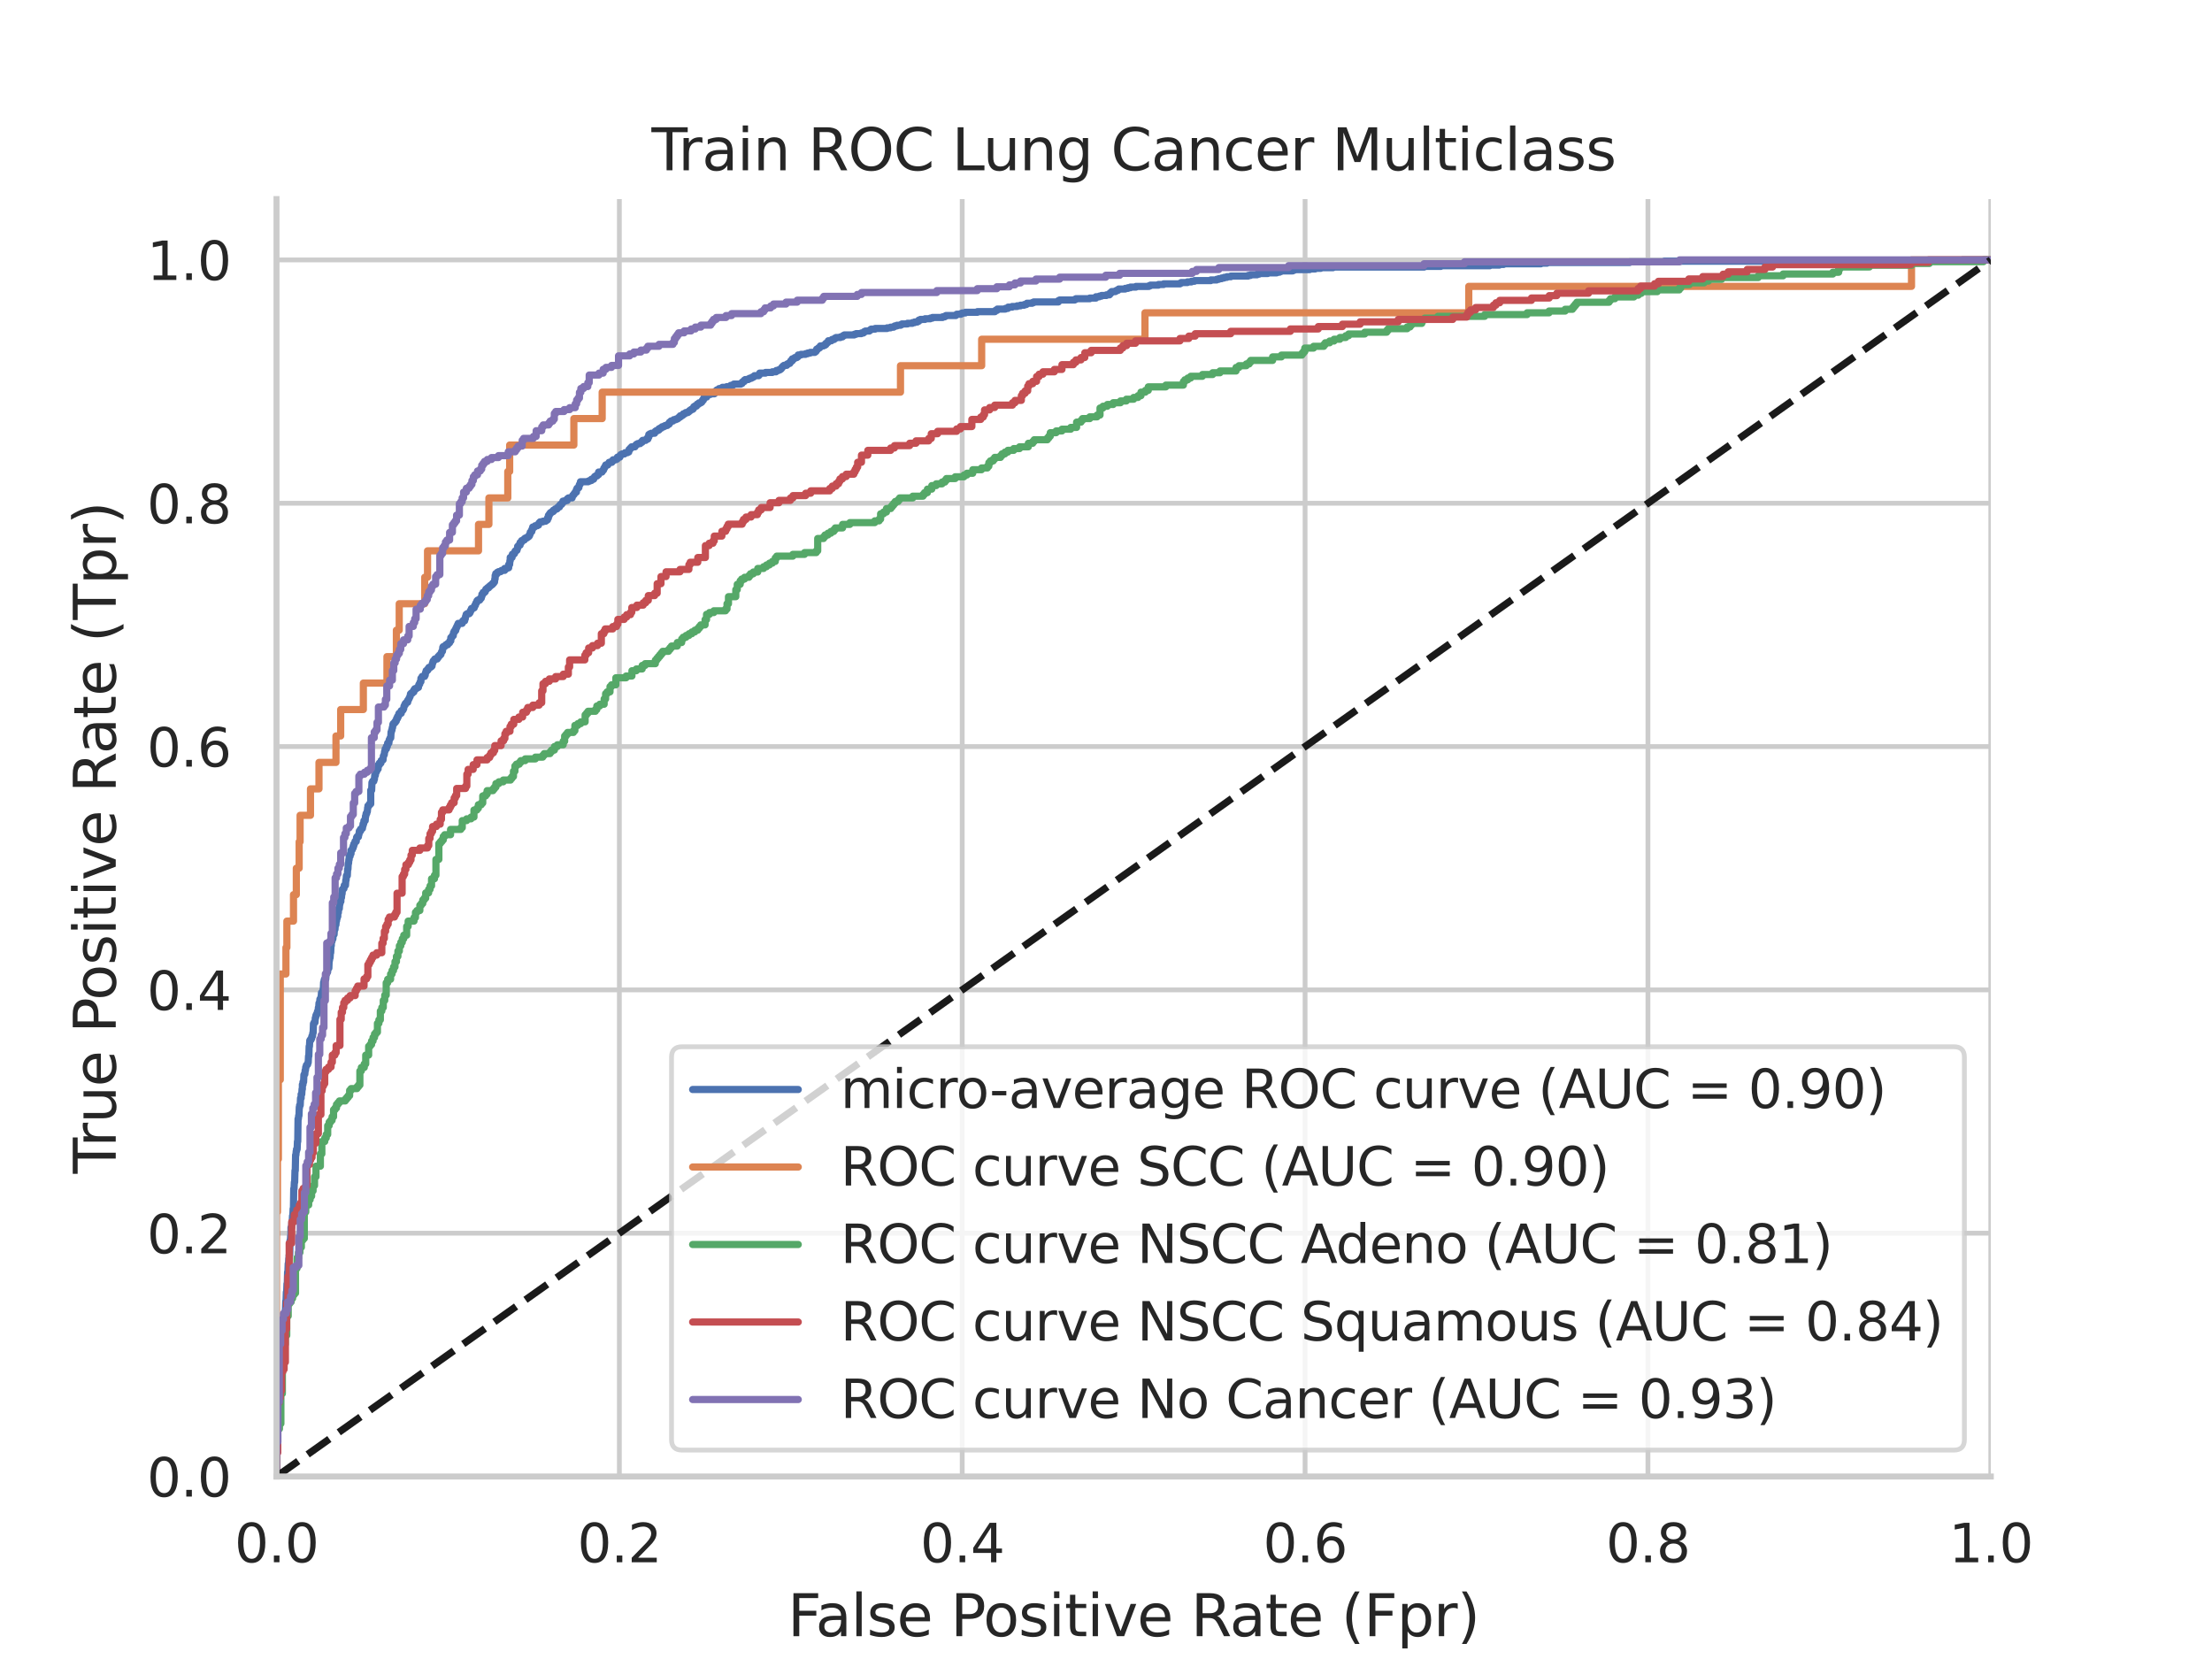 <?xml version="1.0" encoding="utf-8" standalone="no"?>
<!DOCTYPE svg PUBLIC "-//W3C//DTD SVG 1.1//EN"
  "http://www.w3.org/Graphics/SVG/1.1/DTD/svg11.dtd">
<svg xmlns:xlink="http://www.w3.org/1999/xlink" width="460.8pt" height="345.6pt" viewBox="0 0 460.8 345.6" xmlns="http://www.w3.org/2000/svg" version="1.1">
 <defs>
  <style type="text/css">*{stroke-linejoin: round; stroke-linecap: butt}</style>
 </defs>
 <g id="figure_1">
  <g id="patch_1">
   <path d="M 0 345.6 
L 460.8 345.6 
L 460.8 0 
L 0 0 
z
" style="fill: #ffffff"/>
  </g>
  <g id="axes_1">
   <g id="patch_2">
    <path d="M 57.6 307.584 
L 414.72 307.584 
L 414.72 41.472 
L 57.6 41.472 
z
" style="fill: #ffffff"/>
   </g>
   <g id="matplotlib.axis_1">
    <g id="xtick_1">
     <g id="line2d_1">
      <path d="M 57.6 307.584 
L 57.6 41.472 
" clip-path="url(#p1e0ca0b5c0)" style="fill: none; stroke: #cccccc; stroke-linecap: round"/>
     </g>
     <g id="text_1">
      <!-- 0.0 -->
      <g style="fill: #262626" transform="translate(48.853 325.442) scale(0.11 -0.11)">
       <defs>
        <path id="DejaVuSans-30" d="M 2034 4250 
Q 1547 4250 1301 3770 
Q 1056 3291 1056 2328 
Q 1056 1369 1301 889 
Q 1547 409 2034 409 
Q 2525 409 2770 889 
Q 3016 1369 3016 2328 
Q 3016 3291 2770 3770 
Q 2525 4250 2034 4250 
z
M 2034 4750 
Q 2819 4750 3233 4129 
Q 3647 3509 3647 2328 
Q 3647 1150 3233 529 
Q 2819 -91 2034 -91 
Q 1250 -91 836 529 
Q 422 1150 422 2328 
Q 422 3509 836 4129 
Q 1250 4750 2034 4750 
z
" transform="scale(0.016)"/>
        <path id="DejaVuSans-2e" d="M 684 794 
L 1344 794 
L 1344 0 
L 684 0 
L 684 794 
z
" transform="scale(0.016)"/>
       </defs>
       <use xlink:href="#DejaVuSans-30"/>
       <use xlink:href="#DejaVuSans-2e" x="63.623"/>
       <use xlink:href="#DejaVuSans-30" x="95.41"/>
      </g>
     </g>
    </g>
    <g id="xtick_2">
     <g id="line2d_2">
      <path d="M 129.024 307.584 
L 129.024 41.472 
" clip-path="url(#p1e0ca0b5c0)" style="fill: none; stroke: #cccccc; stroke-linecap: round"/>
     </g>
     <g id="text_2">
      <!-- 0.2 -->
      <g style="fill: #262626" transform="translate(120.277 325.442) scale(0.11 -0.11)">
       <defs>
        <path id="DejaVuSans-32" d="M 1228 531 
L 3431 531 
L 3431 0 
L 469 0 
L 469 531 
Q 828 903 1448 1529 
Q 2069 2156 2228 2338 
Q 2531 2678 2651 2914 
Q 2772 3150 2772 3378 
Q 2772 3750 2511 3984 
Q 2250 4219 1831 4219 
Q 1534 4219 1204 4116 
Q 875 4013 500 3803 
L 500 4441 
Q 881 4594 1212 4672 
Q 1544 4750 1819 4750 
Q 2544 4750 2975 4387 
Q 3406 4025 3406 3419 
Q 3406 3131 3298 2873 
Q 3191 2616 2906 2266 
Q 2828 2175 2409 1742 
Q 1991 1309 1228 531 
z
" transform="scale(0.016)"/>
       </defs>
       <use xlink:href="#DejaVuSans-30"/>
       <use xlink:href="#DejaVuSans-2e" x="63.623"/>
       <use xlink:href="#DejaVuSans-32" x="95.41"/>
      </g>
     </g>
    </g>
    <g id="xtick_3">
     <g id="line2d_3">
      <path d="M 200.448 307.584 
L 200.448 41.472 
" clip-path="url(#p1e0ca0b5c0)" style="fill: none; stroke: #cccccc; stroke-linecap: round"/>
     </g>
     <g id="text_3">
      <!-- 0.4 -->
      <g style="fill: #262626" transform="translate(191.701 325.442) scale(0.11 -0.11)">
       <defs>
        <path id="DejaVuSans-34" d="M 2419 4116 
L 825 1625 
L 2419 1625 
L 2419 4116 
z
M 2253 4666 
L 3047 4666 
L 3047 1625 
L 3713 1625 
L 3713 1100 
L 3047 1100 
L 3047 0 
L 2419 0 
L 2419 1100 
L 313 1100 
L 313 1709 
L 2253 4666 
z
" transform="scale(0.016)"/>
       </defs>
       <use xlink:href="#DejaVuSans-30"/>
       <use xlink:href="#DejaVuSans-2e" x="63.623"/>
       <use xlink:href="#DejaVuSans-34" x="95.41"/>
      </g>
     </g>
    </g>
    <g id="xtick_4">
     <g id="line2d_4">
      <path d="M 271.872 307.584 
L 271.872 41.472 
" clip-path="url(#p1e0ca0b5c0)" style="fill: none; stroke: #cccccc; stroke-linecap: round"/>
     </g>
     <g id="text_4">
      <!-- 0.6 -->
      <g style="fill: #262626" transform="translate(263.125 325.442) scale(0.11 -0.11)">
       <defs>
        <path id="DejaVuSans-36" d="M 2113 2584 
Q 1688 2584 1439 2293 
Q 1191 2003 1191 1497 
Q 1191 994 1439 701 
Q 1688 409 2113 409 
Q 2538 409 2786 701 
Q 3034 994 3034 1497 
Q 3034 2003 2786 2293 
Q 2538 2584 2113 2584 
z
M 3366 4563 
L 3366 3988 
Q 3128 4100 2886 4159 
Q 2644 4219 2406 4219 
Q 1781 4219 1451 3797 
Q 1122 3375 1075 2522 
Q 1259 2794 1537 2939 
Q 1816 3084 2150 3084 
Q 2853 3084 3261 2657 
Q 3669 2231 3669 1497 
Q 3669 778 3244 343 
Q 2819 -91 2113 -91 
Q 1303 -91 875 529 
Q 447 1150 447 2328 
Q 447 3434 972 4092 
Q 1497 4750 2381 4750 
Q 2619 4750 2861 4703 
Q 3103 4656 3366 4563 
z
" transform="scale(0.016)"/>
       </defs>
       <use xlink:href="#DejaVuSans-30"/>
       <use xlink:href="#DejaVuSans-2e" x="63.623"/>
       <use xlink:href="#DejaVuSans-36" x="95.41"/>
      </g>
     </g>
    </g>
    <g id="xtick_5">
     <g id="line2d_5">
      <path d="M 343.296 307.584 
L 343.296 41.472 
" clip-path="url(#p1e0ca0b5c0)" style="fill: none; stroke: #cccccc; stroke-linecap: round"/>
     </g>
     <g id="text_5">
      <!-- 0.8 -->
      <g style="fill: #262626" transform="translate(334.549 325.442) scale(0.11 -0.11)">
       <defs>
        <path id="DejaVuSans-38" d="M 2034 2216 
Q 1584 2216 1326 1975 
Q 1069 1734 1069 1313 
Q 1069 891 1326 650 
Q 1584 409 2034 409 
Q 2484 409 2743 651 
Q 3003 894 3003 1313 
Q 3003 1734 2745 1975 
Q 2488 2216 2034 2216 
z
M 1403 2484 
Q 997 2584 770 2862 
Q 544 3141 544 3541 
Q 544 4100 942 4425 
Q 1341 4750 2034 4750 
Q 2731 4750 3128 4425 
Q 3525 4100 3525 3541 
Q 3525 3141 3298 2862 
Q 3072 2584 2669 2484 
Q 3125 2378 3379 2068 
Q 3634 1759 3634 1313 
Q 3634 634 3220 271 
Q 2806 -91 2034 -91 
Q 1263 -91 848 271 
Q 434 634 434 1313 
Q 434 1759 690 2068 
Q 947 2378 1403 2484 
z
M 1172 3481 
Q 1172 3119 1398 2916 
Q 1625 2713 2034 2713 
Q 2441 2713 2670 2916 
Q 2900 3119 2900 3481 
Q 2900 3844 2670 4047 
Q 2441 4250 2034 4250 
Q 1625 4250 1398 4047 
Q 1172 3844 1172 3481 
z
" transform="scale(0.016)"/>
       </defs>
       <use xlink:href="#DejaVuSans-30"/>
       <use xlink:href="#DejaVuSans-2e" x="63.623"/>
       <use xlink:href="#DejaVuSans-38" x="95.41"/>
      </g>
     </g>
    </g>
    <g id="xtick_6">
     <g id="line2d_6">
      <path d="M 414.72 307.584 
L 414.72 41.472 
" clip-path="url(#p1e0ca0b5c0)" style="fill: none; stroke: #cccccc; stroke-linecap: round"/>
     </g>
     <g id="text_6">
      <!-- 1.0 -->
      <g style="fill: #262626" transform="translate(405.973 325.442) scale(0.11 -0.11)">
       <defs>
        <path id="DejaVuSans-31" d="M 794 531 
L 1825 531 
L 1825 4091 
L 703 3866 
L 703 4441 
L 1819 4666 
L 2450 4666 
L 2450 531 
L 3481 531 
L 3481 0 
L 794 0 
L 794 531 
z
" transform="scale(0.016)"/>
       </defs>
       <use xlink:href="#DejaVuSans-31"/>
       <use xlink:href="#DejaVuSans-2e" x="63.623"/>
       <use xlink:href="#DejaVuSans-30" x="95.41"/>
      </g>
     </g>
    </g>
    <g id="text_7">
     <!-- False Positive Rate (Fpr) -->
     <g style="fill: #262626" transform="translate(164.085 340.848) scale(0.12 -0.12)">
      <defs>
       <path id="DejaVuSans-46" d="M 628 4666 
L 3309 4666 
L 3309 4134 
L 1259 4134 
L 1259 2759 
L 3109 2759 
L 3109 2228 
L 1259 2228 
L 1259 0 
L 628 0 
L 628 4666 
z
" transform="scale(0.016)"/>
       <path id="DejaVuSans-61" d="M 2194 1759 
Q 1497 1759 1228 1600 
Q 959 1441 959 1056 
Q 959 750 1161 570 
Q 1363 391 1709 391 
Q 2188 391 2477 730 
Q 2766 1069 2766 1631 
L 2766 1759 
L 2194 1759 
z
M 3341 1997 
L 3341 0 
L 2766 0 
L 2766 531 
Q 2569 213 2275 61 
Q 1981 -91 1556 -91 
Q 1019 -91 701 211 
Q 384 513 384 1019 
Q 384 1609 779 1909 
Q 1175 2209 1959 2209 
L 2766 2209 
L 2766 2266 
Q 2766 2663 2505 2880 
Q 2244 3097 1772 3097 
Q 1472 3097 1187 3025 
Q 903 2953 641 2809 
L 641 3341 
Q 956 3463 1253 3523 
Q 1550 3584 1831 3584 
Q 2591 3584 2966 3190 
Q 3341 2797 3341 1997 
z
" transform="scale(0.016)"/>
       <path id="DejaVuSans-6c" d="M 603 4863 
L 1178 4863 
L 1178 0 
L 603 0 
L 603 4863 
z
" transform="scale(0.016)"/>
       <path id="DejaVuSans-73" d="M 2834 3397 
L 2834 2853 
Q 2591 2978 2328 3040 
Q 2066 3103 1784 3103 
Q 1356 3103 1142 2972 
Q 928 2841 928 2578 
Q 928 2378 1081 2264 
Q 1234 2150 1697 2047 
L 1894 2003 
Q 2506 1872 2764 1633 
Q 3022 1394 3022 966 
Q 3022 478 2636 193 
Q 2250 -91 1575 -91 
Q 1294 -91 989 -36 
Q 684 19 347 128 
L 347 722 
Q 666 556 975 473 
Q 1284 391 1588 391 
Q 1994 391 2212 530 
Q 2431 669 2431 922 
Q 2431 1156 2273 1281 
Q 2116 1406 1581 1522 
L 1381 1569 
Q 847 1681 609 1914 
Q 372 2147 372 2553 
Q 372 3047 722 3315 
Q 1072 3584 1716 3584 
Q 2034 3584 2315 3537 
Q 2597 3491 2834 3397 
z
" transform="scale(0.016)"/>
       <path id="DejaVuSans-65" d="M 3597 1894 
L 3597 1613 
L 953 1613 
Q 991 1019 1311 708 
Q 1631 397 2203 397 
Q 2534 397 2845 478 
Q 3156 559 3463 722 
L 3463 178 
Q 3153 47 2828 -22 
Q 2503 -91 2169 -91 
Q 1331 -91 842 396 
Q 353 884 353 1716 
Q 353 2575 817 3079 
Q 1281 3584 2069 3584 
Q 2775 3584 3186 3129 
Q 3597 2675 3597 1894 
z
M 3022 2063 
Q 3016 2534 2758 2815 
Q 2500 3097 2075 3097 
Q 1594 3097 1305 2825 
Q 1016 2553 972 2059 
L 3022 2063 
z
" transform="scale(0.016)"/>
       <path id="DejaVuSans-20" transform="scale(0.016)"/>
       <path id="DejaVuSans-50" d="M 1259 4147 
L 1259 2394 
L 2053 2394 
Q 2494 2394 2734 2622 
Q 2975 2850 2975 3272 
Q 2975 3691 2734 3919 
Q 2494 4147 2053 4147 
L 1259 4147 
z
M 628 4666 
L 2053 4666 
Q 2838 4666 3239 4311 
Q 3641 3956 3641 3272 
Q 3641 2581 3239 2228 
Q 2838 1875 2053 1875 
L 1259 1875 
L 1259 0 
L 628 0 
L 628 4666 
z
" transform="scale(0.016)"/>
       <path id="DejaVuSans-6f" d="M 1959 3097 
Q 1497 3097 1228 2736 
Q 959 2375 959 1747 
Q 959 1119 1226 758 
Q 1494 397 1959 397 
Q 2419 397 2687 759 
Q 2956 1122 2956 1747 
Q 2956 2369 2687 2733 
Q 2419 3097 1959 3097 
z
M 1959 3584 
Q 2709 3584 3137 3096 
Q 3566 2609 3566 1747 
Q 3566 888 3137 398 
Q 2709 -91 1959 -91 
Q 1206 -91 779 398 
Q 353 888 353 1747 
Q 353 2609 779 3096 
Q 1206 3584 1959 3584 
z
" transform="scale(0.016)"/>
       <path id="DejaVuSans-69" d="M 603 3500 
L 1178 3500 
L 1178 0 
L 603 0 
L 603 3500 
z
M 603 4863 
L 1178 4863 
L 1178 4134 
L 603 4134 
L 603 4863 
z
" transform="scale(0.016)"/>
       <path id="DejaVuSans-74" d="M 1172 4494 
L 1172 3500 
L 2356 3500 
L 2356 3053 
L 1172 3053 
L 1172 1153 
Q 1172 725 1289 603 
Q 1406 481 1766 481 
L 2356 481 
L 2356 0 
L 1766 0 
Q 1100 0 847 248 
Q 594 497 594 1153 
L 594 3053 
L 172 3053 
L 172 3500 
L 594 3500 
L 594 4494 
L 1172 4494 
z
" transform="scale(0.016)"/>
       <path id="DejaVuSans-76" d="M 191 3500 
L 800 3500 
L 1894 563 
L 2988 3500 
L 3597 3500 
L 2284 0 
L 1503 0 
L 191 3500 
z
" transform="scale(0.016)"/>
       <path id="DejaVuSans-52" d="M 2841 2188 
Q 3044 2119 3236 1894 
Q 3428 1669 3622 1275 
L 4263 0 
L 3584 0 
L 2988 1197 
Q 2756 1666 2539 1819 
Q 2322 1972 1947 1972 
L 1259 1972 
L 1259 0 
L 628 0 
L 628 4666 
L 2053 4666 
Q 2853 4666 3247 4331 
Q 3641 3997 3641 3322 
Q 3641 2881 3436 2590 
Q 3231 2300 2841 2188 
z
M 1259 4147 
L 1259 2491 
L 2053 2491 
Q 2509 2491 2742 2702 
Q 2975 2913 2975 3322 
Q 2975 3731 2742 3939 
Q 2509 4147 2053 4147 
L 1259 4147 
z
" transform="scale(0.016)"/>
       <path id="DejaVuSans-28" d="M 1984 4856 
Q 1566 4138 1362 3434 
Q 1159 2731 1159 2009 
Q 1159 1288 1364 580 
Q 1569 -128 1984 -844 
L 1484 -844 
Q 1016 -109 783 600 
Q 550 1309 550 2009 
Q 550 2706 781 3412 
Q 1013 4119 1484 4856 
L 1984 4856 
z
" transform="scale(0.016)"/>
       <path id="DejaVuSans-70" d="M 1159 525 
L 1159 -1331 
L 581 -1331 
L 581 3500 
L 1159 3500 
L 1159 2969 
Q 1341 3281 1617 3432 
Q 1894 3584 2278 3584 
Q 2916 3584 3314 3078 
Q 3713 2572 3713 1747 
Q 3713 922 3314 415 
Q 2916 -91 2278 -91 
Q 1894 -91 1617 61 
Q 1341 213 1159 525 
z
M 3116 1747 
Q 3116 2381 2855 2742 
Q 2594 3103 2138 3103 
Q 1681 3103 1420 2742 
Q 1159 2381 1159 1747 
Q 1159 1113 1420 752 
Q 1681 391 2138 391 
Q 2594 391 2855 752 
Q 3116 1113 3116 1747 
z
" transform="scale(0.016)"/>
       <path id="DejaVuSans-72" d="M 2631 2963 
Q 2534 3019 2420 3045 
Q 2306 3072 2169 3072 
Q 1681 3072 1420 2755 
Q 1159 2438 1159 1844 
L 1159 0 
L 581 0 
L 581 3500 
L 1159 3500 
L 1159 2956 
Q 1341 3275 1631 3429 
Q 1922 3584 2338 3584 
Q 2397 3584 2469 3576 
Q 2541 3569 2628 3553 
L 2631 2963 
z
" transform="scale(0.016)"/>
       <path id="DejaVuSans-29" d="M 513 4856 
L 1013 4856 
Q 1481 4119 1714 3412 
Q 1947 2706 1947 2009 
Q 1947 1309 1714 600 
Q 1481 -109 1013 -844 
L 513 -844 
Q 928 -128 1133 580 
Q 1338 1288 1338 2009 
Q 1338 2731 1133 3434 
Q 928 4138 513 4856 
z
" transform="scale(0.016)"/>
      </defs>
      <use xlink:href="#DejaVuSans-46"/>
      <use xlink:href="#DejaVuSans-61" x="48.395"/>
      <use xlink:href="#DejaVuSans-6c" x="109.674"/>
      <use xlink:href="#DejaVuSans-73" x="137.457"/>
      <use xlink:href="#DejaVuSans-65" x="189.557"/>
      <use xlink:href="#DejaVuSans-20" x="251.08"/>
      <use xlink:href="#DejaVuSans-50" x="282.867"/>
      <use xlink:href="#DejaVuSans-6f" x="339.545"/>
      <use xlink:href="#DejaVuSans-73" x="400.727"/>
      <use xlink:href="#DejaVuSans-69" x="452.826"/>
      <use xlink:href="#DejaVuSans-74" x="480.609"/>
      <use xlink:href="#DejaVuSans-69" x="519.818"/>
      <use xlink:href="#DejaVuSans-76" x="547.602"/>
      <use xlink:href="#DejaVuSans-65" x="606.781"/>
      <use xlink:href="#DejaVuSans-20" x="668.305"/>
      <use xlink:href="#DejaVuSans-52" x="700.092"/>
      <use xlink:href="#DejaVuSans-61" x="767.324"/>
      <use xlink:href="#DejaVuSans-74" x="828.604"/>
      <use xlink:href="#DejaVuSans-65" x="867.812"/>
      <use xlink:href="#DejaVuSans-20" x="929.336"/>
      <use xlink:href="#DejaVuSans-28" x="961.123"/>
      <use xlink:href="#DejaVuSans-46" x="1000.137"/>
      <use xlink:href="#DejaVuSans-70" x="1057.656"/>
      <use xlink:href="#DejaVuSans-72" x="1121.133"/>
      <use xlink:href="#DejaVuSans-29" x="1162.246"/>
     </g>
    </g>
   </g>
   <g id="matplotlib.axis_2">
    <g id="ytick_1">
     <g id="line2d_7">
      <path d="M 57.6 307.584 
L 414.72 307.584 
" clip-path="url(#p1e0ca0b5c0)" style="fill: none; stroke: #cccccc; stroke-linecap: round"/>
     </g>
     <g id="text_8">
      <!-- 0.0 -->
      <g style="fill: #262626" transform="translate(30.607 311.763) scale(0.11 -0.11)">
       <use xlink:href="#DejaVuSans-30"/>
       <use xlink:href="#DejaVuSans-2e" x="63.623"/>
       <use xlink:href="#DejaVuSans-30" x="95.41"/>
      </g>
     </g>
    </g>
    <g id="ytick_2">
     <g id="line2d_8">
      <path d="M 57.6 256.896 
L 414.72 256.896 
" clip-path="url(#p1e0ca0b5c0)" style="fill: none; stroke: #cccccc; stroke-linecap: round"/>
     </g>
     <g id="text_9">
      <!-- 0.2 -->
      <g style="fill: #262626" transform="translate(30.607 261.075) scale(0.11 -0.11)">
       <use xlink:href="#DejaVuSans-30"/>
       <use xlink:href="#DejaVuSans-2e" x="63.623"/>
       <use xlink:href="#DejaVuSans-32" x="95.41"/>
      </g>
     </g>
    </g>
    <g id="ytick_3">
     <g id="line2d_9">
      <path d="M 57.6 206.208 
L 414.72 206.208 
" clip-path="url(#p1e0ca0b5c0)" style="fill: none; stroke: #cccccc; stroke-linecap: round"/>
     </g>
     <g id="text_10">
      <!-- 0.4 -->
      <g style="fill: #262626" transform="translate(30.607 210.387) scale(0.11 -0.11)">
       <use xlink:href="#DejaVuSans-30"/>
       <use xlink:href="#DejaVuSans-2e" x="63.623"/>
       <use xlink:href="#DejaVuSans-34" x="95.41"/>
      </g>
     </g>
    </g>
    <g id="ytick_4">
     <g id="line2d_10">
      <path d="M 57.6 155.52 
L 414.72 155.52 
" clip-path="url(#p1e0ca0b5c0)" style="fill: none; stroke: #cccccc; stroke-linecap: round"/>
     </g>
     <g id="text_11">
      <!-- 0.6 -->
      <g style="fill: #262626" transform="translate(30.607 159.699) scale(0.11 -0.11)">
       <use xlink:href="#DejaVuSans-30"/>
       <use xlink:href="#DejaVuSans-2e" x="63.623"/>
       <use xlink:href="#DejaVuSans-36" x="95.41"/>
      </g>
     </g>
    </g>
    <g id="ytick_5">
     <g id="line2d_11">
      <path d="M 57.6 104.832 
L 414.72 104.832 
" clip-path="url(#p1e0ca0b5c0)" style="fill: none; stroke: #cccccc; stroke-linecap: round"/>
     </g>
     <g id="text_12">
      <!-- 0.8 -->
      <g style="fill: #262626" transform="translate(30.607 109.011) scale(0.11 -0.11)">
       <use xlink:href="#DejaVuSans-30"/>
       <use xlink:href="#DejaVuSans-2e" x="63.623"/>
       <use xlink:href="#DejaVuSans-38" x="95.41"/>
      </g>
     </g>
    </g>
    <g id="ytick_6">
     <g id="line2d_12">
      <path d="M 57.6 54.144 
L 414.72 54.144 
" clip-path="url(#p1e0ca0b5c0)" style="fill: none; stroke: #cccccc; stroke-linecap: round"/>
     </g>
     <g id="text_13">
      <!-- 1.0 -->
      <g style="fill: #262626" transform="translate(30.607 58.323) scale(0.11 -0.11)">
       <use xlink:href="#DejaVuSans-31"/>
       <use xlink:href="#DejaVuSans-2e" x="63.623"/>
       <use xlink:href="#DejaVuSans-30" x="95.41"/>
      </g>
     </g>
    </g>
    <g id="text_14">
     <!-- True Positive Rate (Tpr) -->
     <g style="fill: #262626" transform="translate(24.111 244.493) rotate(-90) scale(0.12 -0.12)">
      <defs>
       <path id="DejaVuSans-54" d="M -19 4666 
L 3928 4666 
L 3928 4134 
L 2272 4134 
L 2272 0 
L 1638 0 
L 1638 4134 
L -19 4134 
L -19 4666 
z
" transform="scale(0.016)"/>
       <path id="DejaVuSans-75" d="M 544 1381 
L 544 3500 
L 1119 3500 
L 1119 1403 
Q 1119 906 1312 657 
Q 1506 409 1894 409 
Q 2359 409 2629 706 
Q 2900 1003 2900 1516 
L 2900 3500 
L 3475 3500 
L 3475 0 
L 2900 0 
L 2900 538 
Q 2691 219 2414 64 
Q 2138 -91 1772 -91 
Q 1169 -91 856 284 
Q 544 659 544 1381 
z
M 1991 3584 
L 1991 3584 
z
" transform="scale(0.016)"/>
      </defs>
      <use xlink:href="#DejaVuSans-54"/>
      <use xlink:href="#DejaVuSans-72" x="46.334"/>
      <use xlink:href="#DejaVuSans-75" x="87.447"/>
      <use xlink:href="#DejaVuSans-65" x="150.826"/>
      <use xlink:href="#DejaVuSans-20" x="212.35"/>
      <use xlink:href="#DejaVuSans-50" x="244.137"/>
      <use xlink:href="#DejaVuSans-6f" x="300.814"/>
      <use xlink:href="#DejaVuSans-73" x="361.996"/>
      <use xlink:href="#DejaVuSans-69" x="414.096"/>
      <use xlink:href="#DejaVuSans-74" x="441.879"/>
      <use xlink:href="#DejaVuSans-69" x="481.088"/>
      <use xlink:href="#DejaVuSans-76" x="508.871"/>
      <use xlink:href="#DejaVuSans-65" x="568.051"/>
      <use xlink:href="#DejaVuSans-20" x="629.574"/>
      <use xlink:href="#DejaVuSans-52" x="661.361"/>
      <use xlink:href="#DejaVuSans-61" x="728.594"/>
      <use xlink:href="#DejaVuSans-74" x="789.873"/>
      <use xlink:href="#DejaVuSans-65" x="829.082"/>
      <use xlink:href="#DejaVuSans-20" x="890.605"/>
      <use xlink:href="#DejaVuSans-28" x="922.393"/>
      <use xlink:href="#DejaVuSans-54" x="961.406"/>
      <use xlink:href="#DejaVuSans-70" x="1022.49"/>
      <use xlink:href="#DejaVuSans-72" x="1085.967"/>
      <use xlink:href="#DejaVuSans-29" x="1127.08"/>
     </g>
    </g>
   </g>
   <g id="line2d_13">
    <path d="M 57.6 307.584 
L 57.664 298.422 
L 57.728 298.422 
L 57.792 297.075 
L 57.857 297.075 
L 57.921 292.628 
L 57.985 292.628 
L 58.049 289.125 
L 58.177 289.125 
L 58.241 288.451 
L 58.306 288.451 
L 58.37 287.778 
L 58.434 287.778 
L 58.498 287.104 
L 58.562 287.104 
L 58.626 285.757 
L 58.691 285.757 
L 58.691 283.062 
L 58.819 283.062 
L 58.819 282.792 
L 58.947 282.792 
L 59.011 277.942 
L 59.075 277.942 
L 59.14 276.729 
L 59.204 276.729 
L 59.268 273.496 
L 59.332 273.496 
L 59.396 273.091 
L 59.46 273.091 
L 59.524 271.07 
L 59.589 271.07 
L 59.653 269.184 
L 59.717 269.184 
L 59.781 267.432 
L 59.845 267.432 
L 59.909 265.007 
L 59.974 265.007 
L 60.038 263.256 
L 60.102 263.256 
L 60.166 262.178 
L 60.23 262.178 
L 60.23 261.504 
L 60.358 261.504 
L 60.423 258.405 
L 60.487 258.405 
L 60.551 257.462 
L 60.615 257.462 
L 60.615 255.71 
L 60.743 255.71 
L 60.807 254.632 
L 60.872 254.632 
L 60.936 253.285 
L 61 253.285 
L 61.064 251.803 
L 61.128 251.803 
L 61.192 247.626 
L 61.257 247.626 
L 61.321 246.279 
L 61.385 246.279 
L 61.449 243.853 
L 61.513 243.853 
L 61.577 240.62 
L 61.641 240.62 
L 61.706 239.811 
L 61.77 239.811 
L 61.77 239.407 
L 61.898 239.407 
L 61.962 237.79 
L 62.026 237.79 
L 62.09 233.075 
L 62.155 233.075 
L 62.219 232.401 
L 62.283 232.401 
L 62.347 230.649 
L 62.411 230.649 
L 62.411 230.245 
L 62.54 230.245 
L 62.604 228.763 
L 62.732 228.763 
L 62.732 227.955 
L 62.86 227.955 
L 62.924 226.877 
L 62.989 226.877 
L 62.989 225.933 
L 63.117 225.933 
L 63.117 225.395 
L 63.245 225.395 
L 63.309 223.912 
L 63.373 223.912 
L 63.373 223.778 
L 63.502 223.778 
L 63.566 222.969 
L 63.63 222.969 
L 63.694 222.296 
L 63.758 222.296 
L 63.822 221.891 
L 63.951 221.891 
L 63.951 221.757 
L 64.079 221.757 
L 64.143 221.352 
L 64.207 221.352 
L 64.272 220.005 
L 64.336 220.005 
L 64.4 217.984 
L 64.464 217.984 
L 64.528 216.771 
L 64.592 216.771 
L 64.592 216.637 
L 64.785 216.637 
L 64.785 216.367 
L 64.913 216.367 
L 64.977 215.828 
L 65.105 215.828 
L 65.17 215.155 
L 65.234 215.155 
L 65.298 213.268 
L 65.362 213.268 
L 65.426 212.999 
L 65.619 212.999 
L 65.683 212.056 
L 65.747 212.056 
L 65.811 211.517 
L 65.939 211.517 
L 65.939 211.247 
L 66.068 211.247 
L 66.132 210.708 
L 66.26 210.708 
L 66.324 209.9 
L 66.388 209.9 
L 66.453 208.957 
L 66.581 208.957 
L 66.645 208.148 
L 66.773 208.148 
L 66.838 207.744 
L 66.902 207.744 
L 66.966 206.801 
L 67.094 206.801 
L 67.094 206.666 
L 67.222 206.666 
L 67.287 206.127 
L 67.351 206.127 
L 67.415 204.645 
L 67.479 204.645 
L 67.543 204.106 
L 67.607 204.106 
L 67.607 203.971 
L 67.864 203.971 
L 67.928 202.893 
L 67.992 202.893 
L 68.056 202.624 
L 68.121 202.624 
L 68.121 202.489 
L 68.249 202.489 
L 68.313 201.681 
L 68.505 201.681 
L 68.57 200.064 
L 68.634 200.064 
L 68.698 199.525 
L 68.762 199.525 
L 68.826 198.447 
L 68.89 198.447 
L 68.954 196.965 
L 69.019 196.965 
L 69.019 196.157 
L 69.147 196.157 
L 69.211 195.618 
L 69.339 195.618 
L 69.403 194.809 
L 69.468 194.809 
L 69.468 194.675 
L 69.596 194.675 
L 69.66 193.597 
L 69.788 193.597 
L 69.853 192.653 
L 69.981 192.653 
L 70.045 191.845 
L 70.109 191.845 
L 70.173 191.306 
L 70.237 191.306 
L 70.237 190.902 
L 70.366 190.902 
L 70.366 190.093 
L 70.494 190.093 
L 70.494 189.285 
L 70.686 189.285 
L 70.751 188.342 
L 70.815 188.342 
L 70.815 187.803 
L 71.007 187.803 
L 71.007 186.995 
L 71.136 186.995 
L 71.2 186.186 
L 71.264 186.186 
L 71.328 185.243 
L 71.52 185.243 
L 71.52 185.108 
L 71.649 185.108 
L 71.713 184.435 
L 71.969 184.435 
L 72.034 183.357 
L 72.098 183.357 
L 72.162 182.413 
L 72.354 182.413 
L 72.419 181.066 
L 72.483 181.066 
L 72.547 179.853 
L 72.611 179.853 
L 72.675 179.045 
L 72.739 179.045 
L 72.739 178.371 
L 72.932 178.371 
L 72.996 177.832 
L 73.124 177.832 
L 73.124 177.159 
L 73.252 177.159 
L 73.252 177.024 
L 73.381 177.024 
L 73.445 176.62 
L 73.573 176.62 
L 73.573 176.216 
L 73.702 176.216 
L 73.702 175.811 
L 73.83 175.811 
L 73.894 175.542 
L 73.958 175.542 
L 73.958 175.272 
L 74.215 175.272 
L 74.279 174.464 
L 74.343 174.464 
L 74.343 174.329 
L 74.664 174.329 
L 74.728 173.79 
L 74.792 173.79 
L 74.856 173.117 
L 75.113 173.117 
L 75.113 172.712 
L 75.305 172.712 
L 75.305 172.578 
L 75.498 172.578 
L 75.562 172.039 
L 75.626 172.039 
L 75.626 171.635 
L 75.754 171.635 
L 75.818 170.961 
L 76.075 170.961 
L 76.139 170.018 
L 76.203 170.018 
L 76.267 169.479 
L 76.396 169.479 
L 76.46 169.075 
L 76.524 169.075 
L 76.588 168.266 
L 76.652 168.266 
L 76.652 167.862 
L 76.845 167.862 
L 76.845 167.727 
L 76.973 167.727 
L 76.973 167.458 
L 77.23 167.458 
L 77.23 164.628 
L 77.422 164.628 
L 77.486 163.011 
L 77.615 163.011 
L 77.615 162.742 
L 77.871 162.742 
L 77.935 162.338 
L 78 162.338 
L 78.064 161.529 
L 78.192 161.529 
L 78.256 160.856 
L 78.384 160.856 
L 78.384 160.586 
L 78.513 160.586 
L 78.577 160.182 
L 78.769 160.182 
L 78.769 159.373 
L 79.026 159.373 
L 79.026 158.969 
L 79.347 158.969 
L 79.411 158.43 
L 79.603 158.43 
L 79.603 158.296 
L 79.796 158.296 
L 79.86 157.487 
L 79.924 157.487 
L 79.988 157.218 
L 80.052 157.218 
L 80.116 156.544 
L 80.181 156.544 
L 80.245 156.005 
L 80.501 156.005 
L 80.501 155.466 
L 80.694 155.466 
L 80.758 154.792 
L 81.015 154.792 
L 81.079 154.119 
L 81.143 154.119 
L 81.207 153.849 
L 81.271 153.849 
L 81.271 153.715 
L 81.399 153.715 
L 81.464 152.502 
L 81.528 152.502 
L 81.592 152.098 
L 81.656 152.098 
L 81.72 151.559 
L 81.784 151.559 
L 81.848 150.885 
L 81.913 150.885 
L 81.913 150.75 
L 82.105 150.75 
L 82.169 150.481 
L 82.362 150.481 
L 82.362 150.211 
L 82.554 150.211 
L 82.618 149.672 
L 82.811 149.672 
L 82.811 149.268 
L 83.003 149.268 
L 83.067 148.729 
L 83.131 148.729 
L 83.131 148.595 
L 83.581 148.595 
L 83.581 148.056 
L 83.837 148.056 
L 83.837 147.921 
L 83.965 147.921 
L 84.03 147.651 
L 84.094 147.651 
L 84.158 147.112 
L 84.222 147.112 
L 84.286 146.843 
L 84.414 146.843 
L 84.414 146.573 
L 84.543 146.573 
L 84.543 146.439 
L 84.671 146.439 
L 84.671 146.304 
L 84.928 146.304 
L 84.928 145.9 
L 85.056 145.9 
L 85.12 145.63 
L 85.184 145.63 
L 85.248 145.361 
L 85.313 145.361 
L 85.377 145.091 
L 85.441 145.091 
L 85.505 144.552 
L 85.633 144.552 
L 85.633 144.418 
L 85.89 144.418 
L 85.954 144.148 
L 86.211 144.148 
L 86.211 143.744 
L 86.403 143.744 
L 86.403 143.475 
L 86.724 143.475 
L 86.724 143.34 
L 86.916 143.34 
L 86.916 143.205 
L 87.173 143.205 
L 87.237 142.666 
L 87.301 142.666 
L 87.301 142.531 
L 87.429 142.531 
L 87.494 142.127 
L 87.558 142.127 
L 87.558 141.992 
L 87.686 141.992 
L 87.686 141.319 
L 87.814 141.319 
L 87.879 141.049 
L 87.943 141.049 
L 87.943 140.915 
L 88.456 140.915 
L 88.456 140.645 
L 88.584 140.645 
L 88.648 140.106 
L 88.712 140.106 
L 88.777 139.702 
L 89.033 139.702 
L 89.033 139.567 
L 89.162 139.567 
L 89.162 139.298 
L 89.29 139.298 
L 89.354 139.028 
L 89.675 139.028 
L 89.675 138.893 
L 89.867 138.893 
L 89.867 138.759 
L 89.995 138.759 
L 90.06 138.22 
L 90.124 138.22 
L 90.188 137.816 
L 90.252 137.816 
L 90.252 137.681 
L 90.38 137.681 
L 90.38 137.546 
L 90.509 137.546 
L 90.573 137.277 
L 91.086 137.277 
L 91.086 137.007 
L 91.278 137.007 
L 91.278 136.738 
L 91.471 136.738 
L 91.535 136.468 
L 91.728 136.468 
L 91.728 136.333 
L 91.856 136.333 
L 91.92 135.929 
L 91.984 135.929 
L 92.048 135.66 
L 92.177 135.66 
L 92.241 134.851 
L 92.305 134.851 
L 92.305 134.717 
L 92.626 134.717 
L 92.626 134.582 
L 92.754 134.582 
L 92.754 134.447 
L 92.882 134.447 
L 92.882 134.312 
L 93.267 134.312 
L 93.267 134.043 
L 93.46 134.043 
L 93.46 133.908 
L 93.652 133.908 
L 93.716 133.504 
L 93.909 133.504 
L 93.909 132.83 
L 94.101 132.83 
L 94.165 132.561 
L 94.229 132.561 
L 94.229 132.426 
L 94.422 132.426 
L 94.486 131.752 
L 94.614 131.752 
L 94.614 131.483 
L 94.807 131.483 
L 94.807 131.348 
L 94.935 131.348 
L 94.935 130.944 
L 95.063 130.944 
L 95.127 130.54 
L 95.256 130.54 
L 95.32 130.136 
L 95.384 130.136 
L 95.448 129.866 
L 96.282 129.866 
L 96.346 129.462 
L 96.41 129.462 
L 96.41 129.327 
L 96.795 129.327 
L 96.795 128.923 
L 96.924 128.923 
L 96.988 128.384 
L 97.052 128.384 
L 97.116 127.98 
L 97.309 127.98 
L 97.309 127.845 
L 97.758 127.845 
L 97.758 127.71 
L 97.886 127.71 
L 97.886 127.441 
L 98.014 127.441 
L 98.014 127.171 
L 98.142 127.171 
L 98.207 126.767 
L 98.527 126.767 
L 98.527 126.632 
L 98.784 126.632 
L 98.848 126.228 
L 98.912 126.228 
L 98.912 126.093 
L 99.041 126.093 
L 99.105 125.689 
L 99.169 125.689 
L 99.169 125.555 
L 99.297 125.555 
L 99.361 125.15 
L 99.49 125.15 
L 99.49 125.016 
L 99.939 125.016 
L 99.939 124.746 
L 100.131 124.746 
L 100.131 124.611 
L 100.259 124.611 
L 100.324 124.207 
L 100.388 124.207 
L 100.388 123.803 
L 100.58 123.803 
L 100.644 123.399 
L 100.965 123.399 
L 100.965 123.264 
L 101.093 123.264 
L 101.157 122.86 
L 101.222 122.86 
L 101.222 122.725 
L 101.414 122.725 
L 101.414 122.59 
L 101.542 122.59 
L 101.542 122.456 
L 101.799 122.456 
L 101.863 122.186 
L 102.056 122.186 
L 102.056 122.051 
L 102.184 122.051 
L 102.184 121.917 
L 102.376 121.917 
L 102.376 121.782 
L 102.569 121.782 
L 102.633 121.512 
L 102.825 121.512 
L 102.89 121.243 
L 103.018 121.243 
L 103.082 120.569 
L 103.146 120.569 
L 103.146 119.896 
L 103.274 119.896 
L 103.274 119.491 
L 103.595 119.491 
L 103.595 119.222 
L 103.852 119.222 
L 103.852 119.087 
L 104.301 119.087 
L 104.301 118.952 
L 104.493 118.952 
L 104.493 118.818 
L 105.135 118.818 
L 105.135 118.413 
L 105.648 118.413 
L 105.648 118.279 
L 105.969 118.279 
L 105.969 117.605 
L 106.161 117.605 
L 106.225 116.797 
L 106.289 116.797 
L 106.289 116.123 
L 106.674 116.123 
L 106.738 115.449 
L 107.059 115.449 
L 107.059 115.315 
L 107.188 115.315 
L 107.252 114.91 
L 107.316 114.91 
L 107.316 114.776 
L 107.508 114.776 
L 107.508 114.641 
L 107.701 114.641 
L 107.765 114.237 
L 107.829 114.237 
L 107.829 113.832 
L 107.957 113.832 
L 107.957 113.698 
L 108.086 113.698 
L 108.086 113.563 
L 108.342 113.563 
L 108.342 113.024 
L 108.599 113.024 
L 108.663 112.62 
L 108.984 112.62 
L 108.984 112.485 
L 109.24 112.485 
L 109.24 112.216 
L 109.433 112.216 
L 109.433 112.081 
L 109.754 112.081 
L 109.754 111.946 
L 109.946 111.946 
L 109.946 111.811 
L 110.138 111.811 
L 110.138 111.677 
L 110.267 111.677 
L 110.267 111.407 
L 110.395 111.407 
L 110.459 110.868 
L 110.652 110.868 
L 110.652 110.733 
L 110.78 110.733 
L 110.78 110.329 
L 110.908 110.329 
L 110.972 109.79 
L 111.357 109.79 
L 111.357 109.656 
L 111.486 109.656 
L 111.486 109.521 
L 111.935 109.521 
L 111.935 109.386 
L 112.191 109.386 
L 112.255 108.982 
L 112.384 108.982 
L 112.384 108.847 
L 112.512 108.847 
L 112.512 108.712 
L 113.089 108.712 
L 113.089 108.578 
L 113.667 108.578 
L 113.667 108.443 
L 113.859 108.443 
L 113.859 108.308 
L 114.052 108.308 
L 114.052 107.904 
L 114.244 107.904 
L 114.244 107.365 
L 114.436 107.365 
L 114.436 107.096 
L 114.565 107.096 
L 114.629 106.826 
L 114.821 106.826 
L 114.821 106.691 
L 115.014 106.691 
L 115.014 106.557 
L 115.27 106.557 
L 115.27 106.287 
L 115.527 106.287 
L 115.527 106.152 
L 115.655 106.152 
L 115.655 106.018 
L 116.04 106.018 
L 116.104 105.748 
L 116.233 105.748 
L 116.233 105.613 
L 116.553 105.613 
L 116.617 105.209 
L 116.746 105.209 
L 116.746 105.075 
L 117.002 105.075 
L 117.067 104.805 
L 117.195 104.805 
L 117.259 104.401 
L 117.708 104.401 
L 117.708 104.266 
L 118.157 104.266 
L 118.221 103.862 
L 118.414 103.862 
L 118.414 103.727 
L 119.183 103.727 
L 119.248 103.323 
L 119.312 103.323 
L 119.312 103.188 
L 119.44 103.188 
L 119.44 103.053 
L 119.568 103.053 
L 119.633 102.784 
L 119.761 102.784 
L 119.825 102.515 
L 120.082 102.515 
L 120.082 101.976 
L 120.21 101.976 
L 120.21 101.706 
L 120.466 101.706 
L 120.466 101.571 
L 120.595 101.571 
L 120.659 101.032 
L 120.723 101.032 
L 120.723 100.898 
L 120.851 100.898 
L 120.916 100.359 
L 122.519 100.359 
L 122.519 100.224 
L 122.84 100.224 
L 122.84 100.089 
L 123.225 100.089 
L 123.225 99.82 
L 123.674 99.82 
L 123.674 99.55 
L 123.802 99.55 
L 123.866 99.281 
L 124.059 99.281 
L 124.059 99.146 
L 124.38 99.146 
L 124.444 98.877 
L 124.7 98.877 
L 124.7 98.338 
L 125.406 98.338 
L 125.47 98.068 
L 125.598 98.068 
L 125.598 97.933 
L 125.727 97.933 
L 125.791 97.529 
L 125.919 97.529 
L 125.983 97.26 
L 126.047 97.26 
L 126.047 97.125 
L 126.176 97.125 
L 126.176 96.856 
L 126.625 96.856 
L 126.689 96.586 
L 126.817 96.586 
L 126.881 96.317 
L 127.459 96.317 
L 127.459 96.047 
L 127.715 96.047 
L 127.715 95.778 
L 128.293 95.778 
L 128.293 95.643 
L 128.549 95.643 
L 128.613 95.239 
L 129.127 95.239 
L 129.191 94.835 
L 129.319 94.835 
L 129.319 94.7 
L 129.576 94.7 
L 129.576 94.565 
L 130.089 94.565 
L 130.089 94.43 
L 130.217 94.43 
L 130.217 94.296 
L 130.73 94.296 
L 130.73 94.161 
L 130.987 94.161 
L 131.051 93.622 
L 131.244 93.622 
L 131.308 93.352 
L 131.5 93.352 
L 131.564 93.083 
L 132.27 93.083 
L 132.334 92.813 
L 132.462 92.813 
L 132.462 92.679 
L 132.591 92.679 
L 132.591 92.544 
L 132.847 92.544 
L 132.847 92.409 
L 133.361 92.409 
L 133.361 92.275 
L 133.489 92.275 
L 133.489 92.14 
L 133.745 92.14 
L 133.745 91.87 
L 133.874 91.87 
L 133.874 91.736 
L 134.515 91.736 
L 134.515 91.601 
L 134.643 91.601 
L 134.643 91.466 
L 134.964 91.466 
L 134.964 91.062 
L 135.157 91.062 
L 135.157 90.523 
L 135.349 90.523 
L 135.349 90.388 
L 135.67 90.388 
L 135.67 90.253 
L 136.376 90.253 
L 136.44 89.984 
L 136.504 89.984 
L 136.504 89.849 
L 136.696 89.849 
L 136.696 89.715 
L 137.017 89.715 
L 137.017 89.58 
L 137.274 89.58 
L 137.274 89.31 
L 137.53 89.31 
L 137.53 89.176 
L 137.787 89.176 
L 137.787 89.041 
L 137.915 89.041 
L 137.915 88.906 
L 138.3 88.906 
L 138.3 88.771 
L 138.557 88.771 
L 138.557 88.637 
L 139.006 88.637 
L 139.006 88.502 
L 139.134 88.502 
L 139.134 88.367 
L 139.391 88.367 
L 139.455 87.963 
L 139.711 87.963 
L 139.775 87.693 
L 140.224 87.693 
L 140.224 87.559 
L 140.353 87.559 
L 140.353 87.424 
L 140.802 87.424 
L 140.802 87.289 
L 141.123 87.289 
L 141.123 87.155 
L 141.315 87.155 
L 141.315 87.02 
L 141.443 87.02 
L 141.443 86.885 
L 141.7 86.885 
L 141.7 86.616 
L 142.085 86.616 
L 142.085 86.481 
L 142.277 86.481 
L 142.341 86.211 
L 142.662 86.211 
L 142.662 86.077 
L 142.855 86.077 
L 142.855 85.942 
L 143.304 85.942 
L 143.304 85.807 
L 143.496 85.807 
L 143.496 85.672 
L 143.624 85.672 
L 143.624 85.538 
L 143.817 85.538 
L 143.817 85.403 
L 144.009 85.403 
L 144.009 85.268 
L 144.33 85.268 
L 144.33 85.133 
L 144.458 85.133 
L 144.523 84.729 
L 144.715 84.729 
L 144.715 84.595 
L 145.1 84.595 
L 145.164 84.325 
L 145.228 84.325 
L 145.228 84.19 
L 145.549 84.19 
L 145.613 83.921 
L 145.998 83.921 
L 145.998 83.786 
L 146.19 83.786 
L 146.255 83.517 
L 146.319 83.517 
L 146.319 83.382 
L 146.511 83.382 
L 146.511 83.112 
L 146.639 83.112 
L 146.704 82.708 
L 147.217 82.708 
L 147.281 82.439 
L 147.409 82.439 
L 147.409 82.169 
L 147.987 82.169 
L 147.987 82.035 
L 148.821 82.035 
L 148.885 81.63 
L 149.013 81.63 
L 149.013 81.496 
L 149.334 81.496 
L 149.334 81.226 
L 149.783 81.226 
L 149.783 80.957 
L 150.296 80.957 
L 150.296 80.822 
L 150.488 80.822 
L 150.488 80.687 
L 151.386 80.687 
L 151.386 80.552 
L 152.092 80.552 
L 152.092 80.418 
L 152.22 80.418 
L 152.22 80.283 
L 152.669 80.283 
L 152.669 80.148 
L 152.862 80.148 
L 152.862 80.013 
L 154.337 80.013 
L 154.337 79.879 
L 154.594 79.879 
L 154.594 79.609 
L 154.786 79.609 
L 154.786 79.475 
L 155.043 79.475 
L 155.043 79.205 
L 155.235 79.205 
L 155.235 79.07 
L 155.877 79.07 
L 155.877 78.936 
L 156.134 78.936 
L 156.134 78.801 
L 156.518 78.801 
L 156.518 78.666 
L 156.775 78.666 
L 156.775 78.531 
L 157.032 78.531 
L 157.032 78.397 
L 157.16 78.397 
L 157.16 78.262 
L 158.058 78.262 
L 158.058 78.127 
L 158.186 78.127 
L 158.25 77.723 
L 159.469 77.723 
L 159.469 77.588 
L 160.881 77.588 
L 160.881 77.453 
L 161.65 77.453 
L 161.715 77.184 
L 162.164 77.184 
L 162.164 77.049 
L 162.484 77.049 
L 162.484 76.915 
L 162.677 76.915 
L 162.677 76.78 
L 162.805 76.78 
L 162.869 76.51 
L 162.998 76.51 
L 162.998 76.376 
L 163.126 76.376 
L 163.126 76.241 
L 163.318 76.241 
L 163.318 76.106 
L 163.896 76.106 
L 163.96 75.837 
L 164.216 75.837 
L 164.216 75.702 
L 164.537 75.702 
L 164.601 75.432 
L 164.73 75.432 
L 164.73 75.163 
L 165.05 75.163 
L 165.05 74.759 
L 165.435 74.759 
L 165.435 74.624 
L 165.564 74.624 
L 165.564 74.489 
L 166.013 74.489 
L 166.013 74.355 
L 166.205 74.355 
L 166.269 73.95 
L 166.847 73.95 
L 166.847 73.816 
L 167.809 73.816 
L 167.809 73.681 
L 168.258 73.681 
L 168.258 73.546 
L 168.771 73.546 
L 168.771 73.411 
L 169.733 73.411 
L 169.733 73.277 
L 169.926 73.277 
L 169.926 73.142 
L 170.054 73.142 
L 170.118 72.738 
L 170.375 72.738 
L 170.375 72.603 
L 170.503 72.603 
L 170.503 72.468 
L 170.76 72.468 
L 170.824 72.199 
L 170.888 72.199 
L 170.888 72.064 
L 171.529 72.064 
L 171.529 71.929 
L 171.85 71.929 
L 171.85 71.795 
L 172.043 71.795 
L 172.043 71.525 
L 172.235 71.525 
L 172.235 71.39 
L 172.428 71.39 
L 172.428 71.256 
L 172.556 71.256 
L 172.556 70.986 
L 173.197 70.986 
L 173.197 70.851 
L 173.326 70.851 
L 173.326 70.717 
L 173.775 70.717 
L 173.775 70.582 
L 173.903 70.582 
L 173.903 70.447 
L 174.16 70.447 
L 174.16 70.312 
L 175.058 70.312 
L 175.058 70.178 
L 175.507 70.178 
L 175.507 70.043 
L 175.635 70.043 
L 175.635 69.908 
L 175.892 69.908 
L 175.892 69.773 
L 177.944 69.773 
L 177.944 69.639 
L 178.329 69.639 
L 178.329 69.504 
L 179.42 69.504 
L 179.42 69.369 
L 179.869 69.369 
L 179.869 69.235 
L 179.997 69.235 
L 179.997 69.1 
L 180.254 69.1 
L 180.254 68.965 
L 181.088 68.965 
L 181.088 68.83 
L 181.28 68.83 
L 181.28 68.696 
L 181.473 68.696 
L 181.473 68.561 
L 182.307 68.561 
L 182.307 68.426 
L 184.808 68.426 
L 184.808 68.291 
L 185.514 68.291 
L 185.514 68.157 
L 186.156 68.157 
L 186.156 68.022 
L 186.412 68.022 
L 186.412 67.887 
L 186.861 67.887 
L 186.861 67.752 
L 187.631 67.752 
L 187.631 67.618 
L 187.888 67.618 
L 187.888 67.483 
L 189.042 67.483 
L 189.042 67.348 
L 190.069 67.348 
L 190.069 67.213 
L 190.518 67.213 
L 190.518 67.079 
L 191.095 67.079 
L 191.095 66.944 
L 191.352 66.944 
L 191.416 66.675 
L 191.737 66.675 
L 191.737 66.54 
L 192.699 66.54 
L 192.699 66.405 
L 193.789 66.405 
L 193.789 66.27 
L 194.238 66.27 
L 194.238 66.136 
L 196.355 66.136 
L 196.355 66.001 
L 196.804 66.001 
L 196.804 65.866 
L 197.061 65.866 
L 197.061 65.731 
L 199.114 65.731 
L 199.114 65.597 
L 199.306 65.597 
L 199.306 65.462 
L 200.14 65.462 
L 200.14 65.327 
L 200.461 65.327 
L 200.461 65.192 
L 201.102 65.192 
L 201.102 65.058 
L 203.604 65.058 
L 203.604 64.923 
L 207.261 64.923 
L 207.261 64.788 
L 207.389 64.788 
L 207.389 64.653 
L 207.71 64.653 
L 207.774 64.384 
L 209.442 64.384 
L 209.442 64.249 
L 209.955 64.249 
L 210.019 63.98 
L 210.853 63.98 
L 210.853 63.845 
L 211.879 63.845 
L 211.879 63.71 
L 212.585 63.71 
L 212.585 63.576 
L 213.355 63.576 
L 213.355 63.441 
L 213.804 63.441 
L 213.804 63.306 
L 213.932 63.306 
L 213.932 63.171 
L 215.023 63.171 
L 215.023 63.037 
L 215.344 63.037 
L 215.344 62.902 
L 220.475 62.902 
L 220.475 62.632 
L 220.732 62.632 
L 220.732 62.498 
L 223.875 62.498 
L 223.875 62.363 
L 224.132 62.363 
L 224.132 62.228 
L 227.019 62.228 
L 227.019 62.093 
L 228.302 62.093 
L 228.302 61.824 
L 229.007 61.824 
L 229.007 61.689 
L 229.456 61.689 
L 229.456 61.555 
L 230.483 61.555 
L 230.483 61.42 
L 231.124 61.42 
L 231.124 61.285 
L 231.253 61.285 
L 231.253 61.016 
L 231.509 61.016 
L 231.573 60.746 
L 232.343 60.746 
L 232.343 60.611 
L 232.6 60.611 
L 232.6 60.477 
L 232.92 60.477 
L 232.92 60.342 
L 233.049 60.342 
L 233.049 60.207 
L 234.396 60.207 
L 234.396 60.072 
L 234.973 60.072 
L 234.973 59.938 
L 235.486 59.938 
L 235.486 59.803 
L 236.641 59.803 
L 236.641 59.668 
L 239.335 59.668 
L 239.335 59.533 
L 239.656 59.533 
L 239.656 59.399 
L 241.324 59.399 
L 241.324 59.264 
L 242.415 59.264 
L 242.415 59.129 
L 245.814 59.129 
L 245.814 58.995 
L 246.071 58.995 
L 246.071 58.86 
L 247.354 58.86 
L 247.354 58.725 
L 248.188 58.725 
L 248.188 58.59 
L 248.83 58.59 
L 248.83 58.456 
L 252.229 58.456 
L 252.229 58.321 
L 253.448 58.321 
L 253.448 58.186 
L 253.897 58.186 
L 253.897 58.051 
L 254.475 58.051 
L 254.475 57.917 
L 254.988 57.917 
L 254.988 57.782 
L 255.565 57.782 
L 255.565 57.647 
L 256.399 57.647 
L 256.399 57.512 
L 259.992 57.512 
L 259.992 57.378 
L 260.505 57.378 
L 260.505 57.243 
L 261.852 57.243 
L 261.852 57.108 
L 262.301 57.108 
L 262.301 56.973 
L 264.097 56.973 
L 264.097 56.839 
L 265.957 56.839 
L 265.957 56.704 
L 266.535 56.704 
L 266.535 56.569 
L 266.856 56.569 
L 266.856 56.435 
L 269.293 56.435 
L 269.293 56.3 
L 269.614 56.3 
L 269.614 56.165 
L 272.821 56.165 
L 272.821 56.03 
L 273.976 56.03 
L 273.976 55.896 
L 275.131 55.896 
L 275.131 55.761 
L 277.697 55.761 
L 277.697 55.626 
L 296.685 55.626 
L 296.685 55.491 
L 300.149 55.491 
L 300.149 55.357 
L 310.349 55.357 
L 310.349 55.222 
L 312.337 55.222 
L 312.337 55.087 
L 313.236 55.087 
L 313.236 54.952 
L 320.998 54.952 
L 320.998 54.818 
L 322.281 54.818 
L 322.281 54.683 
L 339.473 54.683 
L 339.473 54.548 
L 346.722 54.548 
L 346.722 54.413 
L 371.034 54.413 
L 371.034 54.279 
L 408.818 54.279 
L 408.818 54.144 
L 414.72 54.144 
L 414.72 54.144 
" clip-path="url(#p1e0ca0b5c0)" style="fill: none; stroke: #4c72b0; stroke-width: 1.5; stroke-linecap: round"/>
   </g>
   <g id="line2d_14">
    <path d="M 57.6 307.584 
L 57.6 302.074 
L 57.6 252.488 
L 57.797 252.488 
L 57.797 241.469 
L 57.993 241.469 
L 57.993 224.941 
L 58.387 224.941 
L 58.387 202.902 
L 59.567 202.902 
L 59.567 197.393 
L 59.763 197.393 
L 59.763 191.883 
L 61.14 191.883 
L 61.14 186.374 
L 61.73 186.374 
L 61.73 180.864 
L 62.32 180.864 
L 62.32 175.354 
L 62.516 175.354 
L 62.516 169.845 
L 64.679 169.845 
L 64.679 164.335 
L 66.449 164.335 
L 66.449 158.826 
L 69.989 158.826 
L 69.989 153.316 
L 70.972 153.316 
L 70.972 147.807 
L 75.692 147.807 
L 75.692 142.297 
L 80.608 142.297 
L 80.608 136.787 
L 82.575 136.787 
L 82.575 131.278 
L 83.165 131.278 
L 83.165 125.768 
L 88.474 125.768 
L 88.474 120.259 
L 89.064 120.259 
L 89.064 114.749 
L 99.684 114.749 
L 99.684 109.24 
L 101.847 109.24 
L 101.847 103.73 
L 105.78 103.73 
L 105.78 98.221 
L 106.173 98.221 
L 106.173 92.711 
L 119.545 92.711 
L 119.545 87.201 
L 125.445 87.201 
L 125.445 81.692 
L 187.587 81.692 
L 187.587 76.182 
L 204.499 76.182 
L 204.499 70.673 
L 238.52 70.673 
L 238.52 65.163 
L 305.971 65.163 
L 305.971 59.654 
L 398.201 59.654 
L 398.201 54.144 
L 414.72 54.144 
" clip-path="url(#p1e0ca0b5c0)" style="fill: none; stroke: #dd8452; stroke-width: 1.5; stroke-linecap: round"/>
   </g>
   <g id="line2d_15">
    <path d="M 57.6 307.584 
L 57.6 297.667 
L 58.209 297.667 
L 58.209 296.565 
L 58.514 296.565 
L 58.514 290.321 
L 58.819 290.321 
L 58.819 282.607 
L 59.124 282.607 
L 59.124 280.036 
L 59.428 280.036 
L 59.428 278.2 
L 59.733 278.2 
L 59.733 274.159 
L 60.038 274.159 
L 60.038 271.588 
L 60.342 271.588 
L 60.342 271.221 
L 60.647 271.221 
L 60.647 270.486 
L 60.952 270.486 
L 60.952 269.752 
L 61.257 269.752 
L 61.257 269.384 
L 61.561 269.384 
L 61.561 264.242 
L 61.866 264.242 
L 61.866 262.038 
L 62.171 262.038 
L 62.171 260.936 
L 62.475 260.936 
L 62.475 259.834 
L 62.78 259.834 
L 62.78 258.365 
L 63.085 258.365 
L 63.085 257.998 
L 63.389 257.998 
L 63.389 252.488 
L 63.694 252.488 
L 63.694 251.019 
L 64.304 251.019 
L 64.304 249.917 
L 64.608 249.917 
L 64.608 249.183 
L 64.913 249.183 
L 64.913 248.081 
L 65.218 248.081 
L 65.218 246.979 
L 65.522 246.979 
L 65.522 245.142 
L 65.827 245.142 
L 65.827 242.938 
L 66.741 242.938 
L 66.741 240.367 
L 67.046 240.367 
L 67.046 237.796 
L 67.655 237.796 
L 67.655 237.062 
L 67.96 237.062 
L 67.96 236.327 
L 68.265 236.327 
L 68.265 234.49 
L 68.57 234.49 
L 68.57 233.756 
L 68.874 233.756 
L 68.874 233.389 
L 69.179 233.389 
L 69.179 232.654 
L 69.484 232.654 
L 69.484 231.185 
L 69.788 231.185 
L 69.788 230.817 
L 70.093 230.817 
L 70.093 230.083 
L 70.398 230.083 
L 70.398 229.715 
L 70.703 229.715 
L 70.703 229.348 
L 71.921 229.348 
L 71.921 228.981 
L 72.226 228.981 
L 72.226 228.614 
L 72.531 228.614 
L 72.531 228.246 
L 72.835 228.246 
L 72.835 227.144 
L 73.14 227.144 
L 73.14 226.777 
L 74.359 226.777 
L 74.359 226.41 
L 74.664 226.41 
L 74.664 226.042 
L 74.968 226.042 
L 74.968 223.104 
L 75.273 223.104 
L 75.273 222.369 
L 75.883 222.369 
L 75.883 221.635 
L 76.187 221.635 
L 76.187 219.798 
L 76.797 219.798 
L 76.797 217.962 
L 77.101 217.962 
L 77.101 217.594 
L 77.406 217.594 
L 77.406 216.86 
L 77.711 216.86 
L 77.711 216.125 
L 78.016 216.125 
L 78.016 215.391 
L 78.32 215.391 
L 78.32 215.023 
L 78.625 215.023 
L 78.625 213.187 
L 78.93 213.187 
L 78.93 212.452 
L 79.234 212.452 
L 79.234 210.616 
L 79.539 210.616 
L 79.539 209.881 
L 79.844 209.881 
L 79.844 208.412 
L 80.149 208.412 
L 80.149 207.31 
L 80.453 207.31 
L 80.453 204.739 
L 80.758 204.739 
L 80.758 204.004 
L 81.367 204.004 
L 81.367 202.902 
L 81.672 202.902 
L 81.672 202.168 
L 81.977 202.168 
L 81.977 201.433 
L 82.282 201.433 
L 82.282 200.331 
L 82.586 200.331 
L 82.586 199.229 
L 82.891 199.229 
L 82.891 198.127 
L 83.196 198.127 
L 83.196 197.025 
L 83.5 197.025 
L 83.5 196.291 
L 83.805 196.291 
L 83.805 195.556 
L 84.11 195.556 
L 84.11 194.822 
L 84.719 194.822 
L 84.719 192.985 
L 85.024 192.985 
L 85.024 191.883 
L 86.243 191.883 
L 86.243 191.149 
L 86.547 191.149 
L 86.547 190.047 
L 86.852 190.047 
L 86.852 189.679 
L 87.462 189.679 
L 87.462 188.577 
L 87.766 188.577 
L 87.766 188.21 
L 88.071 188.21 
L 88.071 187.475 
L 88.376 187.475 
L 88.376 187.108 
L 88.68 187.108 
L 88.68 186.006 
L 89.29 186.006 
L 89.29 185.272 
L 89.595 185.272 
L 89.595 184.537 
L 89.899 184.537 
L 89.899 183.068 
L 90.509 183.068 
L 90.509 182.333 
L 90.813 182.333 
L 90.813 179.027 
L 91.423 179.027 
L 91.423 175.722 
L 91.728 175.722 
L 91.728 175.354 
L 92.032 175.354 
L 92.032 174.987 
L 92.337 174.987 
L 92.337 174.253 
L 92.642 174.253 
L 92.642 173.885 
L 93.86 173.885 
L 93.86 172.783 
L 95.993 172.783 
L 95.993 172.416 
L 96.298 172.416 
L 96.298 170.947 
L 97.212 170.947 
L 97.212 170.579 
L 98.126 170.579 
L 98.126 170.212 
L 98.736 170.212 
L 98.736 168.743 
L 99.345 168.743 
L 99.345 168.376 
L 99.65 168.376 
L 99.65 167.641 
L 100.259 167.641 
L 100.259 167.274 
L 100.564 167.274 
L 100.564 165.805 
L 101.174 165.805 
L 101.174 165.437 
L 101.478 165.437 
L 101.478 164.703 
L 102.697 164.703 
L 102.697 164.335 
L 103.002 164.335 
L 103.002 163.968 
L 103.306 163.968 
L 103.306 163.233 
L 103.916 163.233 
L 103.916 162.866 
L 104.83 162.866 
L 104.83 162.499 
L 106.354 162.499 
L 106.354 162.131 
L 106.658 162.131 
L 106.658 161.764 
L 106.963 161.764 
L 106.963 160.662 
L 107.268 160.662 
L 107.268 159.56 
L 107.572 159.56 
L 107.572 159.193 
L 108.182 159.193 
L 108.182 158.826 
L 108.487 158.826 
L 108.487 158.458 
L 109.401 158.458 
L 109.401 158.091 
L 111.534 158.091 
L 111.534 157.724 
L 113.057 157.724 
L 113.057 157.357 
L 113.362 157.357 
L 113.362 156.989 
L 114.581 156.989 
L 114.581 156.622 
L 114.885 156.622 
L 114.885 156.255 
L 115.495 156.255 
L 115.495 155.52 
L 116.104 155.52 
L 116.104 155.153 
L 117.323 155.153 
L 117.323 154.418 
L 117.628 154.418 
L 117.628 153.316 
L 117.933 153.316 
L 117.933 152.949 
L 118.237 152.949 
L 118.237 152.582 
L 119.456 152.582 
L 119.456 152.214 
L 119.761 152.214 
L 119.761 151.112 
L 120.37 151.112 
L 120.37 150.745 
L 120.98 150.745 
L 120.98 150.378 
L 121.894 150.378 
L 121.894 148.909 
L 122.198 148.909 
L 122.198 148.541 
L 122.503 148.541 
L 122.503 148.174 
L 124.027 148.174 
L 124.027 147.807 
L 124.331 147.807 
L 124.331 147.072 
L 124.941 147.072 
L 124.941 146.705 
L 125.855 146.705 
L 125.855 145.603 
L 126.16 145.603 
L 126.16 144.501 
L 126.464 144.501 
L 126.464 144.134 
L 127.074 144.134 
L 127.074 143.032 
L 127.379 143.032 
L 127.379 142.664 
L 128.293 142.664 
L 128.293 141.195 
L 130.426 141.195 
L 130.426 140.828 
L 131.645 140.828 
L 131.645 139.726 
L 132.559 139.726 
L 132.559 139.359 
L 133.777 139.359 
L 133.777 138.624 
L 134.387 138.624 
L 134.387 138.257 
L 136.52 138.257 
L 136.52 137.522 
L 136.825 137.522 
L 136.825 137.155 
L 137.129 137.155 
L 137.129 136.787 
L 137.434 136.787 
L 137.434 136.42 
L 137.739 136.42 
L 137.739 136.053 
L 138.043 136.053 
L 138.043 135.686 
L 139.262 135.686 
L 139.262 135.318 
L 139.567 135.318 
L 139.567 134.951 
L 139.872 134.951 
L 139.872 134.584 
L 141.091 134.584 
L 141.091 133.849 
L 142.005 133.849 
L 142.005 133.114 
L 142.309 133.114 
L 142.309 132.747 
L 142.919 132.747 
L 142.919 132.38 
L 143.528 132.38 
L 143.528 132.013 
L 144.138 132.013 
L 144.138 131.645 
L 144.747 131.645 
L 144.747 131.278 
L 145.356 131.278 
L 145.356 130.911 
L 145.661 130.911 
L 145.661 130.543 
L 145.966 130.543 
L 145.966 130.176 
L 146.88 130.176 
L 146.88 129.074 
L 147.185 129.074 
L 147.185 127.972 
L 147.794 127.972 
L 147.794 127.605 
L 148.708 127.605 
L 148.708 127.238 
L 151.146 127.238 
L 151.146 126.87 
L 151.451 126.87 
L 151.451 125.768 
L 151.755 125.768 
L 151.755 124.299 
L 153.279 124.299 
L 153.279 122.83 
L 153.584 122.83 
L 153.584 121.728 
L 154.193 121.728 
L 154.193 120.993 
L 154.498 120.993 
L 154.498 120.626 
L 155.107 120.626 
L 155.107 120.259 
L 156.021 120.259 
L 156.021 119.891 
L 156.326 119.891 
L 156.326 119.524 
L 156.935 119.524 
L 156.935 119.157 
L 157.85 119.157 
L 157.85 118.422 
L 159.068 118.422 
L 159.068 118.055 
L 159.678 118.055 
L 159.678 117.688 
L 160.287 117.688 
L 160.287 117.32 
L 160.897 117.32 
L 160.897 116.953 
L 161.506 116.953 
L 161.506 116.218 
L 161.811 116.218 
L 161.811 115.851 
L 165.163 115.851 
L 165.163 115.484 
L 167.6 115.484 
L 167.6 115.117 
L 170.038 115.117 
L 170.038 114.749 
L 170.343 114.749 
L 170.343 112.178 
L 171.562 112.178 
L 171.562 111.811 
L 171.866 111.811 
L 171.866 111.443 
L 172.476 111.443 
L 172.476 111.076 
L 173.085 111.076 
L 173.085 110.709 
L 173.694 110.709 
L 173.694 110.342 
L 173.999 110.342 
L 173.999 109.974 
L 175.523 109.974 
L 175.523 109.24 
L 177.046 109.24 
L 177.046 108.872 
L 182.226 108.872 
L 182.226 108.505 
L 183.14 108.505 
L 183.14 108.138 
L 183.445 108.138 
L 183.445 107.036 
L 184.055 107.036 
L 184.055 106.669 
L 184.664 106.669 
L 184.664 105.934 
L 185.578 105.934 
L 185.578 105.567 
L 185.883 105.567 
L 185.883 105.199 
L 186.188 105.199 
L 186.188 104.832 
L 186.492 104.832 
L 186.492 104.465 
L 187.102 104.465 
L 187.102 104.097 
L 187.406 104.097 
L 187.406 103.73 
L 190.149 103.73 
L 190.149 103.363 
L 192.282 103.363 
L 192.282 102.995 
L 192.586 102.995 
L 192.586 102.628 
L 193.196 102.628 
L 193.196 101.894 
L 194.11 101.894 
L 194.11 101.159 
L 195.024 101.159 
L 195.024 100.792 
L 196.243 100.792 
L 196.243 100.424 
L 196.852 100.424 
L 196.852 100.057 
L 197.157 100.057 
L 197.157 99.69 
L 198.985 99.69 
L 198.985 99.322 
L 200.814 99.322 
L 200.814 98.955 
L 201.423 98.955 
L 201.423 98.588 
L 202.642 98.588 
L 202.642 97.853 
L 204.47 97.853 
L 204.47 97.486 
L 205.689 97.486 
L 205.689 97.119 
L 205.994 97.119 
L 205.994 96.384 
L 206.298 96.384 
L 206.298 96.017 
L 206.908 96.017 
L 206.908 95.649 
L 207.213 95.649 
L 207.213 95.282 
L 208.431 95.282 
L 208.431 94.915 
L 208.736 94.915 
L 208.736 94.547 
L 209.346 94.547 
L 209.346 94.18 
L 209.955 94.18 
L 209.955 93.813 
L 211.174 93.813 
L 211.174 93.446 
L 212.393 93.446 
L 212.393 93.078 
L 214.221 93.078 
L 214.221 92.344 
L 215.135 92.344 
L 215.135 91.976 
L 215.44 91.976 
L 215.44 91.609 
L 218.182 91.609 
L 218.182 91.242 
L 218.487 91.242 
L 218.487 90.874 
L 218.792 90.874 
L 218.792 90.14 
L 220.01 90.14 
L 220.01 89.773 
L 221.229 89.773 
L 221.229 89.405 
L 223.057 89.405 
L 223.057 89.038 
L 224.276 89.038 
L 224.276 87.936 
L 225.19 87.936 
L 225.19 87.569 
L 225.495 87.569 
L 225.495 87.201 
L 227.019 87.201 
L 227.019 86.834 
L 228.542 86.834 
L 228.542 86.467 
L 229.152 86.467 
L 229.152 84.998 
L 229.761 84.998 
L 229.761 84.63 
L 230.675 84.63 
L 230.675 84.263 
L 231.894 84.263 
L 231.894 83.896 
L 233.418 83.896 
L 233.418 83.528 
L 234.636 83.528 
L 234.636 83.161 
L 236.16 83.161 
L 236.16 82.794 
L 237.074 82.794 
L 237.074 82.426 
L 237.684 82.426 
L 237.684 81.692 
L 238.598 81.692 
L 238.598 81.325 
L 239.207 81.325 
L 239.207 80.59 
L 242.864 80.59 
L 242.864 80.223 
L 246.52 80.223 
L 246.52 79.488 
L 246.825 79.488 
L 246.825 79.121 
L 247.434 79.121 
L 247.434 78.753 
L 248.044 78.753 
L 248.044 78.386 
L 250.481 78.386 
L 250.481 78.019 
L 252.614 78.019 
L 252.614 77.651 
L 254.138 77.651 
L 254.138 77.284 
L 257.49 77.284 
L 257.49 76.55 
L 258.099 76.55 
L 258.099 76.182 
L 259.623 76.182 
L 259.623 75.815 
L 260.232 75.815 
L 260.232 75.448 
L 260.537 75.448 
L 260.537 75.08 
L 265.107 75.08 
L 265.107 74.346 
L 266.936 74.346 
L 266.936 73.978 
L 271.202 73.978 
L 271.202 73.611 
L 271.506 73.611 
L 271.506 73.244 
L 271.811 73.244 
L 271.811 72.509 
L 273.639 72.509 
L 273.639 72.142 
L 275.772 72.142 
L 275.772 71.775 
L 276.077 71.775 
L 276.077 71.407 
L 276.991 71.407 
L 276.991 71.04 
L 277.905 71.04 
L 277.905 70.673 
L 279.124 70.673 
L 279.124 70.305 
L 280.343 70.305 
L 280.343 69.938 
L 280.952 69.938 
L 280.952 69.571 
L 284.304 69.571 
L 284.304 69.203 
L 288.875 69.203 
L 288.875 68.836 
L 289.18 68.836 
L 289.18 68.469 
L 293.141 68.469 
L 293.141 68.102 
L 293.75 68.102 
L 293.75 67.734 
L 294.055 67.734 
L 294.055 67.367 
L 296.188 67.367 
L 296.188 66.632 
L 296.797 66.632 
L 296.797 66.265 
L 299.54 66.265 
L 299.54 65.898 
L 309.29 65.898 
L 309.29 65.53 
L 318.127 65.53 
L 318.127 65.163 
L 322.698 65.163 
L 322.698 64.796 
L 326.049 64.796 
L 326.049 64.429 
L 327.573 64.429 
L 327.573 64.061 
L 327.878 64.061 
L 327.878 63.694 
L 328.182 63.694 
L 328.182 63.327 
L 328.487 63.327 
L 328.487 62.959 
L 335.191 62.959 
L 335.191 62.592 
L 335.495 62.592 
L 335.495 62.225 
L 336.41 62.225 
L 336.41 61.857 
L 340.371 61.857 
L 340.371 61.49 
L 341.285 61.49 
L 341.285 61.123 
L 341.894 61.123 
L 341.894 60.755 
L 345.246 60.755 
L 345.246 60.388 
L 349.817 60.388 
L 349.817 60.021 
L 350.122 60.021 
L 350.122 59.286 
L 351.95 59.286 
L 351.95 58.919 
L 354.997 58.919 
L 354.997 58.552 
L 355.911 58.552 
L 355.911 58.184 
L 358.653 58.184 
L 358.653 57.817 
L 366.271 57.817 
L 366.271 57.45 
L 371.451 57.45 
L 371.451 57.082 
L 381.811 57.082 
L 381.811 56.715 
L 383.03 56.715 
L 383.03 55.981 
L 383.335 55.981 
L 383.335 55.613 
L 389.429 55.613 
L 389.429 55.246 
L 398.266 55.246 
L 398.266 54.879 
L 401.922 54.879 
L 401.922 54.511 
L 413.196 54.511 
L 413.196 54.144 
L 414.72 54.144 
L 414.72 54.144 
" clip-path="url(#p1e0ca0b5c0)" style="fill: none; stroke: #55a868; stroke-width: 1.5; stroke-linecap: round"/>
   </g>
   <g id="line2d_16">
    <path d="M 57.6 307.584 
L 57.6 302.624 
L 57.864 302.624 
L 57.864 292.209 
L 58.129 292.209 
L 58.129 291.217 
L 58.393 291.217 
L 58.393 289.729 
L 58.657 289.729 
L 58.657 285.761 
L 58.922 285.761 
L 58.922 285.265 
L 59.186 285.265 
L 59.186 283.778 
L 59.45 283.778 
L 59.45 276.834 
L 59.715 276.834 
L 59.715 271.378 
L 59.979 271.378 
L 59.979 265.923 
L 60.243 265.923 
L 60.243 258.979 
L 60.772 258.979 
L 60.772 254.515 
L 61.301 254.515 
L 61.301 253.027 
L 61.829 253.027 
L 61.829 252.036 
L 62.358 252.036 
L 62.358 251.044 
L 62.622 251.044 
L 62.622 250.548 
L 62.887 250.548 
L 62.887 248.068 
L 63.151 248.068 
L 63.151 247.572 
L 63.68 247.572 
L 63.68 247.076 
L 63.944 247.076 
L 63.944 242.612 
L 64.473 242.612 
L 64.473 241.62 
L 64.737 241.62 
L 64.737 241.124 
L 65.001 241.124 
L 65.001 240.132 
L 65.266 240.132 
L 65.266 238.148 
L 65.794 238.148 
L 65.794 236.165 
L 66.323 236.165 
L 66.323 232.197 
L 66.852 232.197 
L 66.852 227.237 
L 67.116 227.237 
L 67.116 226.245 
L 67.38 226.245 
L 67.38 225.749 
L 67.645 225.749 
L 67.645 223.269 
L 67.909 223.269 
L 67.909 222.773 
L 68.438 222.773 
L 68.438 222.277 
L 68.967 222.277 
L 68.967 221.285 
L 69.231 221.285 
L 69.231 219.798 
L 69.76 219.798 
L 69.76 219.302 
L 70.024 219.302 
L 70.024 217.814 
L 70.817 217.814 
L 70.817 212.358 
L 71.081 212.358 
L 71.081 210.87 
L 71.346 210.87 
L 71.346 209.878 
L 71.61 209.878 
L 71.61 208.886 
L 71.874 208.886 
L 71.874 208.39 
L 72.403 208.39 
L 72.403 207.894 
L 72.932 207.894 
L 72.932 207.398 
L 73.989 207.398 
L 73.989 206.406 
L 74.253 206.406 
L 74.253 205.91 
L 74.518 205.91 
L 74.518 205.414 
L 75.839 205.414 
L 75.839 203.927 
L 76.368 203.927 
L 76.368 203.431 
L 76.632 203.431 
L 76.632 200.951 
L 76.897 200.951 
L 76.897 200.455 
L 77.161 200.455 
L 77.161 199.959 
L 77.425 199.959 
L 77.425 199.463 
L 77.69 199.463 
L 77.69 198.967 
L 78.483 198.967 
L 78.483 198.471 
L 79.54 198.471 
L 79.54 196.487 
L 79.804 196.487 
L 79.804 195.495 
L 80.069 195.495 
L 80.069 194.007 
L 80.333 194.007 
L 80.333 193.015 
L 80.597 193.015 
L 80.597 192.519 
L 80.862 192.519 
L 80.862 191.527 
L 81.126 191.527 
L 81.126 191.031 
L 82.183 191.031 
L 82.183 190.535 
L 82.448 190.535 
L 82.448 190.039 
L 82.712 190.039 
L 82.712 186.072 
L 83.769 186.072 
L 83.769 182.6 
L 84.034 182.6 
L 84.034 182.104 
L 84.298 182.104 
L 84.298 181.112 
L 84.562 181.112 
L 84.562 180.12 
L 85.091 180.12 
L 85.091 179.624 
L 85.355 179.624 
L 85.355 179.128 
L 85.62 179.128 
L 85.62 178.136 
L 85.884 178.136 
L 85.884 177.144 
L 87.47 177.144 
L 87.47 176.648 
L 89.056 176.648 
L 89.056 176.152 
L 89.321 176.152 
L 89.321 174.664 
L 89.585 174.664 
L 89.585 173.672 
L 89.849 173.672 
L 89.849 173.176 
L 90.114 173.176 
L 90.114 172.185 
L 90.907 172.185 
L 90.907 171.689 
L 91.7 171.689 
L 91.7 170.697 
L 91.964 170.697 
L 91.964 169.209 
L 92.228 169.209 
L 92.228 168.713 
L 93.55 168.713 
L 93.55 168.217 
L 93.814 168.217 
L 93.814 167.721 
L 94.079 167.721 
L 94.079 167.225 
L 94.607 167.225 
L 94.607 166.233 
L 94.872 166.233 
L 94.872 165.737 
L 95.136 165.737 
L 95.136 164.249 
L 96.986 164.249 
L 96.986 163.753 
L 97.251 163.753 
L 97.251 161.273 
L 97.515 161.273 
L 97.515 160.281 
L 98.572 160.281 
L 98.572 159.289 
L 99.365 159.289 
L 99.365 158.297 
L 101.48 158.297 
L 101.48 157.801 
L 102.009 157.801 
L 102.009 157.305 
L 102.273 157.305 
L 102.273 156.81 
L 102.802 156.81 
L 102.802 156.314 
L 103.066 156.314 
L 103.066 155.322 
L 104.388 155.322 
L 104.388 154.33 
L 104.916 154.33 
L 104.916 153.834 
L 105.181 153.834 
L 105.181 152.842 
L 105.445 152.842 
L 105.445 152.346 
L 106.238 152.346 
L 106.238 151.354 
L 106.502 151.354 
L 106.502 150.858 
L 107.031 150.858 
L 107.031 149.866 
L 108.088 149.866 
L 108.088 149.37 
L 108.881 149.37 
L 108.881 148.378 
L 109.674 148.378 
L 109.674 147.882 
L 109.939 147.882 
L 109.939 147.386 
L 110.996 147.386 
L 110.996 146.89 
L 112.318 146.89 
L 112.318 146.394 
L 112.847 146.394 
L 112.847 143.914 
L 113.111 143.914 
L 113.111 142.426 
L 113.64 142.426 
L 113.64 141.93 
L 114.433 141.93 
L 114.433 141.434 
L 115.754 141.434 
L 115.754 140.939 
L 117.34 140.939 
L 117.34 140.443 
L 118.398 140.443 
L 118.398 138.955 
L 118.662 138.955 
L 118.662 137.467 
L 121.834 137.467 
L 121.834 136.475 
L 122.098 136.475 
L 122.098 135.979 
L 122.627 135.979 
L 122.627 134.987 
L 123.42 134.987 
L 123.42 134.491 
L 124.477 134.491 
L 124.477 133.995 
L 125.27 133.995 
L 125.27 132.011 
L 125.799 132.011 
L 125.799 131.515 
L 126.063 131.515 
L 126.063 131.019 
L 127.649 131.019 
L 127.649 130.523 
L 128.442 130.523 
L 128.442 130.027 
L 128.707 130.027 
L 128.707 129.035 
L 130.028 129.035 
L 130.028 128.539 
L 130.557 128.539 
L 130.557 128.043 
L 131.35 128.043 
L 131.35 127.547 
L 131.615 127.547 
L 131.615 126.555 
L 132.672 126.555 
L 132.672 126.059 
L 133.994 126.059 
L 133.994 125.563 
L 134.522 125.563 
L 134.522 125.068 
L 135.051 125.068 
L 135.051 124.076 
L 136.373 124.076 
L 136.373 123.58 
L 136.901 123.58 
L 136.901 121.596 
L 137.694 121.596 
L 137.694 120.108 
L 138.752 120.108 
L 138.752 119.116 
L 141.659 119.116 
L 141.659 118.62 
L 143.51 118.62 
L 143.51 117.628 
L 143.774 117.628 
L 143.774 117.132 
L 145.36 117.132 
L 145.36 116.14 
L 146.946 116.14 
L 146.946 113.66 
L 147.739 113.66 
L 147.739 113.164 
L 148.532 113.164 
L 148.532 112.668 
L 148.796 112.668 
L 148.796 111.676 
L 150.382 111.676 
L 150.382 110.684 
L 151.175 110.684 
L 151.175 110.188 
L 151.44 110.188 
L 151.44 109.692 
L 151.704 109.692 
L 151.704 109.197 
L 154.612 109.197 
L 154.612 108.701 
L 154.876 108.701 
L 154.876 108.205 
L 155.405 108.205 
L 155.405 107.709 
L 156.462 107.709 
L 156.462 107.213 
L 157.784 107.213 
L 157.784 106.717 
L 158.048 106.717 
L 158.048 106.221 
L 158.577 106.221 
L 158.577 105.725 
L 160.427 105.725 
L 160.427 104.733 
L 162.278 104.733 
L 162.278 104.237 
L 164.657 104.237 
L 164.657 103.741 
L 165.185 103.741 
L 165.185 103.245 
L 167.829 103.245 
L 167.829 102.749 
L 168.886 102.749 
L 168.886 102.253 
L 172.851 102.253 
L 172.851 101.757 
L 173.38 101.757 
L 173.38 101.261 
L 174.173 101.261 
L 174.173 100.765 
L 174.702 100.765 
L 174.702 100.269 
L 174.966 100.269 
L 174.966 99.773 
L 175.495 99.773 
L 175.495 99.277 
L 176.288 99.277 
L 176.288 98.781 
L 177.874 98.781 
L 177.874 98.285 
L 178.138 98.285 
L 178.138 97.789 
L 178.402 97.789 
L 178.402 97.293 
L 178.667 97.293 
L 178.667 96.301 
L 179.46 96.301 
L 179.46 94.813 
L 180.781 94.813 
L 180.781 93.821 
L 185.539 93.821 
L 185.539 93.326 
L 186.332 93.326 
L 186.332 92.83 
L 189.504 92.83 
L 189.504 92.334 
L 190.826 92.334 
L 190.826 91.838 
L 193.469 91.838 
L 193.469 91.342 
L 193.998 91.342 
L 193.998 90.35 
L 195.32 90.35 
L 195.32 89.854 
L 199.285 89.854 
L 199.285 89.358 
L 200.078 89.358 
L 200.078 88.862 
L 202.457 88.862 
L 202.457 87.374 
L 204.307 87.374 
L 204.307 86.878 
L 204.836 86.878 
L 204.836 86.382 
L 205.1 86.382 
L 205.1 85.39 
L 206.158 85.39 
L 206.158 84.894 
L 207.215 84.894 
L 207.215 84.398 
L 210.916 84.398 
L 210.916 83.902 
L 211.444 83.902 
L 211.444 83.406 
L 212.766 83.406 
L 212.766 82.414 
L 213.03 82.414 
L 213.03 81.918 
L 213.559 81.918 
L 213.559 81.422 
L 214.088 81.422 
L 214.088 80.43 
L 214.352 80.43 
L 214.352 79.934 
L 215.145 79.934 
L 215.145 79.438 
L 215.938 79.438 
L 215.938 78.446 
L 216.467 78.446 
L 216.467 77.95 
L 217.26 77.95 
L 217.26 77.455 
L 219.639 77.455 
L 219.639 76.959 
L 221.225 76.959 
L 221.225 75.967 
L 223.604 75.967 
L 223.604 75.471 
L 224.133 75.471 
L 224.133 74.975 
L 225.19 74.975 
L 225.19 74.479 
L 225.983 74.479 
L 225.983 73.487 
L 227.305 73.487 
L 227.305 72.991 
L 233.384 72.991 
L 233.384 72.495 
L 233.913 72.495 
L 233.913 71.999 
L 234.706 71.999 
L 234.706 71.503 
L 236.557 71.503 
L 236.557 71.007 
L 245.808 71.007 
L 245.808 70.511 
L 247.659 70.511 
L 247.659 70.015 
L 248.98 70.015 
L 248.98 69.519 
L 256.382 69.519 
L 256.382 69.023 
L 268.806 69.023 
L 268.806 68.527 
L 274.621 68.527 
L 274.621 68.031 
L 279.644 68.031 
L 279.644 67.535 
L 283.344 67.535 
L 283.344 67.039 
L 291.274 67.039 
L 291.274 66.543 
L 302.641 66.543 
L 302.641 66.047 
L 305.549 66.047 
L 305.549 65.551 
L 305.813 65.551 
L 305.813 65.055 
L 306.342 65.055 
L 306.342 64.559 
L 307.399 64.559 
L 307.399 64.063 
L 311.1 64.063 
L 311.1 63.567 
L 311.628 63.567 
L 311.628 63.071 
L 312.421 63.071 
L 312.421 62.575 
L 319.03 62.575 
L 319.03 62.079 
L 322.731 62.079 
L 322.731 61.584 
L 324.317 61.584 
L 324.317 61.088 
L 330.925 61.088 
L 330.925 60.592 
L 341.234 60.592 
L 341.234 60.096 
L 341.763 60.096 
L 341.763 59.6 
L 344.671 59.6 
L 344.671 59.104 
L 345.464 59.104 
L 345.464 58.608 
L 351.808 58.608 
L 351.808 58.112 
L 354.715 58.112 
L 354.715 57.616 
L 358.945 57.616 
L 358.945 57.12 
L 360.002 57.12 
L 360.002 56.624 
L 363.967 56.624 
L 363.967 56.128 
L 367.668 56.128 
L 367.668 55.632 
L 369.254 55.632 
L 369.254 55.136 
L 398.067 55.136 
L 398.067 54.64 
L 401.767 54.64 
L 401.767 54.144 
L 414.72 54.144 
L 414.72 54.144 
" clip-path="url(#p1e0ca0b5c0)" style="fill: none; stroke: #c44e52; stroke-width: 1.5; stroke-linecap: round"/>
   </g>
   <g id="line2d_17">
    <path d="M 57.6 307.584 
L 57.6 300.389 
L 57.891 300.389 
L 57.891 291.994 
L 58.182 291.994 
L 58.182 280.001 
L 58.472 280.001 
L 58.472 277.203 
L 58.763 277.203 
L 58.763 274.805 
L 59.054 274.805 
L 59.054 273.605 
L 59.636 273.605 
L 59.636 272.806 
L 59.927 272.806 
L 59.927 271.207 
L 60.508 271.207 
L 60.508 270.008 
L 60.799 270.008 
L 60.799 268.808 
L 61.09 268.808 
L 61.09 264.012 
L 61.671 264.012 
L 61.671 263.612 
L 62.253 263.612 
L 62.253 257.616 
L 62.544 257.616 
L 62.544 254.018 
L 62.835 254.018 
L 62.835 252.819 
L 63.125 252.819 
L 63.125 252.419 
L 63.416 252.419 
L 63.416 248.421 
L 63.707 248.421 
L 63.707 242.825 
L 63.998 242.825 
L 63.998 242.025 
L 64.289 242.025 
L 64.289 240.027 
L 64.58 240.027 
L 64.58 234.83 
L 64.87 234.83 
L 64.87 232.032 
L 65.161 232.032 
L 65.161 230.832 
L 65.452 230.832 
L 65.452 230.033 
L 65.743 230.033 
L 65.743 227.634 
L 66.034 227.634 
L 66.034 224.436 
L 66.324 224.436 
L 66.324 219.64 
L 66.615 219.64 
L 66.615 216.442 
L 66.906 216.442 
L 66.906 215.642 
L 67.197 215.642 
L 67.197 214.043 
L 67.488 214.043 
L 67.488 208.447 
L 67.779 208.447 
L 67.779 202.85 
L 68.069 202.85 
L 68.069 196.454 
L 68.651 196.454 
L 68.651 196.054 
L 68.942 196.054 
L 68.942 194.455 
L 69.233 194.455 
L 69.233 188.059 
L 69.523 188.059 
L 69.523 186.86 
L 69.814 186.86 
L 69.814 182.863 
L 70.105 182.863 
L 70.105 182.063 
L 70.396 182.063 
L 70.396 180.864 
L 70.687 180.864 
L 70.687 180.065 
L 70.977 180.065 
L 70.977 177.666 
L 71.559 177.666 
L 71.559 174.468 
L 71.85 174.468 
L 71.85 173.669 
L 72.141 173.669 
L 72.141 172.469 
L 72.722 172.469 
L 72.722 172.07 
L 73.013 172.07 
L 73.013 170.071 
L 73.304 170.071 
L 73.304 169.671 
L 73.595 169.671 
L 73.595 167.273 
L 73.886 167.273 
L 73.886 165.274 
L 74.176 165.274 
L 74.176 164.874 
L 74.758 164.874 
L 74.758 161.676 
L 75.049 161.676 
L 75.049 161.276 
L 75.921 161.276 
L 75.921 160.877 
L 76.503 160.877 
L 76.503 160.477 
L 77.085 160.477 
L 77.085 160.077 
L 77.375 160.077 
L 77.375 153.681 
L 77.957 153.681 
L 77.957 152.482 
L 78.248 152.482 
L 78.248 152.082 
L 78.539 152.082 
L 78.539 150.483 
L 78.829 150.483 
L 78.829 147.285 
L 79.993 147.285 
L 79.993 146.885 
L 80.284 146.885 
L 80.284 145.686 
L 80.574 145.686 
L 80.574 142.888 
L 81.156 142.888 
L 81.156 141.689 
L 81.738 141.689 
L 81.738 139.69 
L 82.028 139.69 
L 82.028 138.091 
L 82.319 138.091 
L 82.319 137.292 
L 82.61 137.292 
L 82.61 136.492 
L 82.901 136.492 
L 82.901 136.092 
L 83.192 136.092 
L 83.192 135.293 
L 83.482 135.293 
L 83.482 134.094 
L 84.064 134.094 
L 84.064 133.294 
L 84.937 133.294 
L 84.937 132.495 
L 85.227 132.495 
L 85.227 130.496 
L 86.1 130.496 
L 86.1 129.696 
L 86.391 129.696 
L 86.391 128.897 
L 86.681 128.897 
L 86.681 126.898 
L 87.554 126.898 
L 87.554 126.099 
L 87.845 126.099 
L 87.845 125.699 
L 88.426 125.699 
L 88.426 125.299 
L 88.717 125.299 
L 88.717 124.899 
L 89.008 124.899 
L 89.008 124.1 
L 89.299 124.1 
L 89.299 123.3 
L 89.59 123.3 
L 89.59 122.901 
L 89.88 122.901 
L 89.88 122.101 
L 90.171 122.101 
L 90.171 121.701 
L 90.753 121.701 
L 90.753 120.102 
L 91.044 120.102 
L 91.044 119.703 
L 91.625 119.703 
L 91.625 115.705 
L 91.916 115.705 
L 91.916 115.305 
L 92.207 115.305 
L 92.207 114.106 
L 92.498 114.106 
L 92.498 113.706 
L 92.789 113.706 
L 92.789 112.907 
L 93.079 112.907 
L 93.079 112.507 
L 93.661 112.507 
L 93.661 110.908 
L 94.243 110.908 
L 94.243 109.309 
L 94.533 109.309 
L 94.533 108.909 
L 94.824 108.909 
L 94.824 108.51 
L 95.115 108.51 
L 95.115 107.31 
L 95.697 107.31 
L 95.697 104.912 
L 95.987 104.912 
L 95.987 104.512 
L 96.278 104.512 
L 96.278 103.713 
L 96.569 103.713 
L 96.569 102.513 
L 97.151 102.513 
L 97.151 101.714 
L 97.732 101.714 
L 97.732 101.314 
L 98.023 101.314 
L 98.023 100.914 
L 98.314 100.914 
L 98.314 100.115 
L 98.605 100.115 
L 98.605 99.315 
L 98.896 99.315 
L 98.896 98.916 
L 99.477 98.916 
L 99.477 98.116 
L 100.059 98.116 
L 100.059 97.716 
L 100.35 97.716 
L 100.35 96.917 
L 100.641 96.917 
L 100.641 96.517 
L 100.931 96.517 
L 100.931 96.118 
L 101.513 96.118 
L 101.513 95.718 
L 102.385 95.718 
L 102.385 95.318 
L 103.839 95.318 
L 103.839 94.918 
L 105.875 94.918 
L 105.875 94.119 
L 107.329 94.119 
L 107.329 93.719 
L 107.62 93.719 
L 107.62 93.319 
L 107.911 93.319 
L 107.911 92.92 
L 108.783 92.92 
L 108.783 91.72 
L 109.074 91.72 
L 109.074 91.321 
L 111.11 91.321 
L 111.11 90.921 
L 111.691 90.921 
L 111.691 89.722 
L 112.855 89.722 
L 112.855 88.922 
L 113.146 88.922 
L 113.146 88.522 
L 114.309 88.522 
L 114.309 88.123 
L 114.6 88.123 
L 114.6 87.723 
L 115.181 87.723 
L 115.181 87.323 
L 115.472 87.323 
L 115.472 86.124 
L 115.763 86.124 
L 115.763 85.724 
L 117.508 85.724 
L 117.508 85.324 
L 118.671 85.324 
L 118.671 84.925 
L 119.834 84.925 
L 119.834 84.125 
L 120.125 84.125 
L 120.125 83.326 
L 120.416 83.326 
L 120.416 82.926 
L 120.707 82.926 
L 120.707 81.727 
L 120.998 81.727 
L 120.998 80.927 
L 121.579 80.927 
L 121.579 80.527 
L 122.452 80.527 
L 122.452 79.728 
L 122.742 79.728 
L 122.742 78.129 
L 124.778 78.129 
L 124.778 77.729 
L 125.651 77.729 
L 125.651 76.93 
L 126.232 76.93 
L 126.232 76.53 
L 127.395 76.53 
L 127.395 76.13 
L 128.85 76.13 
L 128.85 74.131 
L 131.176 74.131 
L 131.176 73.732 
L 132.048 73.732 
L 132.048 73.332 
L 133.503 73.332 
L 133.503 72.932 
L 134.666 72.932 
L 134.666 72.532 
L 134.957 72.532 
L 134.957 72.133 
L 137.283 72.133 
L 137.283 71.733 
L 140.191 71.733 
L 140.191 71.333 
L 140.482 71.333 
L 140.482 70.534 
L 140.773 70.534 
L 140.773 70.134 
L 141.064 70.134 
L 141.064 69.734 
L 141.355 69.734 
L 141.355 69.334 
L 142.518 69.334 
L 142.518 68.935 
L 143.972 68.935 
L 143.972 68.535 
L 144.844 68.535 
L 144.844 68.135 
L 146.008 68.135 
L 146.008 67.735 
L 148.043 67.735 
L 148.043 67.336 
L 148.334 67.336 
L 148.334 66.936 
L 148.625 66.936 
L 148.625 66.536 
L 149.207 66.536 
L 149.207 66.136 
L 151.242 66.136 
L 151.242 65.737 
L 152.405 65.737 
L 152.405 65.337 
L 158.513 65.337 
L 158.513 64.937 
L 159.094 64.937 
L 159.094 64.537 
L 159.385 64.537 
L 159.385 64.138 
L 160.548 64.138 
L 160.548 63.738 
L 161.13 63.738 
L 161.13 63.338 
L 163.747 63.338 
L 163.747 62.938 
L 166.074 62.938 
L 166.074 62.539 
L 171.308 62.539 
L 171.308 62.139 
L 171.599 62.139 
L 171.599 61.739 
L 178.579 61.739 
L 178.579 61.339 
L 179.451 61.339 
L 179.451 60.94 
L 195.155 60.94 
L 195.155 60.54 
L 203.589 60.54 
L 203.589 60.14 
L 207.66 60.14 
L 207.66 59.74 
L 210.278 59.74 
L 210.278 59.341 
L 211.441 59.341 
L 211.441 58.941 
L 212.604 58.941 
L 212.604 58.541 
L 215.803 58.541 
L 215.803 58.141 
L 220.747 58.141 
L 220.747 57.742 
L 230.344 57.742 
L 230.344 57.342 
L 233.252 57.342 
L 233.252 56.942 
L 248.374 56.942 
L 248.374 56.542 
L 249.247 56.542 
L 249.247 56.143 
L 253.9 56.143 
L 253.9 55.743 
L 268.44 55.743 
L 268.44 55.343 
L 296.649 55.343 
L 296.649 54.943 
L 305.083 54.943 
L 305.083 54.544 
L 349.868 54.544 
L 349.868 54.144 
L 414.72 54.144 
L 414.72 54.144 
" clip-path="url(#p1e0ca0b5c0)" style="fill: none; stroke: #8172b3; stroke-width: 1.5; stroke-linecap: round"/>
   </g>
   <g id="line2d_18">
    <path d="M 57.6 307.584 
L 414.72 54.144 
" clip-path="url(#p1e0ca0b5c0)" style="fill: none; stroke-dasharray: 5.55,2.4; stroke-dashoffset: 0; stroke: #1a1a1a; stroke-width: 1.5"/>
   </g>
   <g id="patch_3">
    <path d="M 57.6 307.584 
L 57.6 41.472 
" style="fill: none; stroke: #cccccc; stroke-width: 1.25; stroke-linejoin: miter; stroke-linecap: square"/>
   </g>
   <g id="patch_4">
    <path d="M 57.6 307.584 
L 414.72 307.584 
" style="fill: none; stroke: #cccccc; stroke-width: 1.25; stroke-linejoin: miter; stroke-linecap: square"/>
   </g>
   <g id="text_15">
    <!-- Train ROC Lung Cancer Multiclass -->
    <g style="fill: #262626" transform="translate(135.72 35.472) scale(0.12 -0.12)">
     <defs>
      <path id="DejaVuSans-6e" d="M 3513 2113 
L 3513 0 
L 2938 0 
L 2938 2094 
Q 2938 2591 2744 2837 
Q 2550 3084 2163 3084 
Q 1697 3084 1428 2787 
Q 1159 2491 1159 1978 
L 1159 0 
L 581 0 
L 581 3500 
L 1159 3500 
L 1159 2956 
Q 1366 3272 1645 3428 
Q 1925 3584 2291 3584 
Q 2894 3584 3203 3211 
Q 3513 2838 3513 2113 
z
" transform="scale(0.016)"/>
      <path id="DejaVuSans-4f" d="M 2522 4238 
Q 1834 4238 1429 3725 
Q 1025 3213 1025 2328 
Q 1025 1447 1429 934 
Q 1834 422 2522 422 
Q 3209 422 3611 934 
Q 4013 1447 4013 2328 
Q 4013 3213 3611 3725 
Q 3209 4238 2522 4238 
z
M 2522 4750 
Q 3503 4750 4090 4092 
Q 4678 3434 4678 2328 
Q 4678 1225 4090 567 
Q 3503 -91 2522 -91 
Q 1538 -91 948 565 
Q 359 1222 359 2328 
Q 359 3434 948 4092 
Q 1538 4750 2522 4750 
z
" transform="scale(0.016)"/>
      <path id="DejaVuSans-43" d="M 4122 4306 
L 4122 3641 
Q 3803 3938 3442 4084 
Q 3081 4231 2675 4231 
Q 1875 4231 1450 3742 
Q 1025 3253 1025 2328 
Q 1025 1406 1450 917 
Q 1875 428 2675 428 
Q 3081 428 3442 575 
Q 3803 722 4122 1019 
L 4122 359 
Q 3791 134 3420 21 
Q 3050 -91 2638 -91 
Q 1578 -91 968 557 
Q 359 1206 359 2328 
Q 359 3453 968 4101 
Q 1578 4750 2638 4750 
Q 3056 4750 3426 4639 
Q 3797 4528 4122 4306 
z
" transform="scale(0.016)"/>
      <path id="DejaVuSans-4c" d="M 628 4666 
L 1259 4666 
L 1259 531 
L 3531 531 
L 3531 0 
L 628 0 
L 628 4666 
z
" transform="scale(0.016)"/>
      <path id="DejaVuSans-67" d="M 2906 1791 
Q 2906 2416 2648 2759 
Q 2391 3103 1925 3103 
Q 1463 3103 1205 2759 
Q 947 2416 947 1791 
Q 947 1169 1205 825 
Q 1463 481 1925 481 
Q 2391 481 2648 825 
Q 2906 1169 2906 1791 
z
M 3481 434 
Q 3481 -459 3084 -895 
Q 2688 -1331 1869 -1331 
Q 1566 -1331 1297 -1286 
Q 1028 -1241 775 -1147 
L 775 -588 
Q 1028 -725 1275 -790 
Q 1522 -856 1778 -856 
Q 2344 -856 2625 -561 
Q 2906 -266 2906 331 
L 2906 616 
Q 2728 306 2450 153 
Q 2172 0 1784 0 
Q 1141 0 747 490 
Q 353 981 353 1791 
Q 353 2603 747 3093 
Q 1141 3584 1784 3584 
Q 2172 3584 2450 3431 
Q 2728 3278 2906 2969 
L 2906 3500 
L 3481 3500 
L 3481 434 
z
" transform="scale(0.016)"/>
      <path id="DejaVuSans-63" d="M 3122 3366 
L 3122 2828 
Q 2878 2963 2633 3030 
Q 2388 3097 2138 3097 
Q 1578 3097 1268 2742 
Q 959 2388 959 1747 
Q 959 1106 1268 751 
Q 1578 397 2138 397 
Q 2388 397 2633 464 
Q 2878 531 3122 666 
L 3122 134 
Q 2881 22 2623 -34 
Q 2366 -91 2075 -91 
Q 1284 -91 818 406 
Q 353 903 353 1747 
Q 353 2603 823 3093 
Q 1294 3584 2113 3584 
Q 2378 3584 2631 3529 
Q 2884 3475 3122 3366 
z
" transform="scale(0.016)"/>
      <path id="DejaVuSans-4d" d="M 628 4666 
L 1569 4666 
L 2759 1491 
L 3956 4666 
L 4897 4666 
L 4897 0 
L 4281 0 
L 4281 4097 
L 3078 897 
L 2444 897 
L 1241 4097 
L 1241 0 
L 628 0 
L 628 4666 
z
" transform="scale(0.016)"/>
     </defs>
     <use xlink:href="#DejaVuSans-54"/>
     <use xlink:href="#DejaVuSans-72" x="46.334"/>
     <use xlink:href="#DejaVuSans-61" x="87.447"/>
     <use xlink:href="#DejaVuSans-69" x="148.727"/>
     <use xlink:href="#DejaVuSans-6e" x="176.51"/>
     <use xlink:href="#DejaVuSans-20" x="239.889"/>
     <use xlink:href="#DejaVuSans-52" x="271.676"/>
     <use xlink:href="#DejaVuSans-4f" x="341.158"/>
     <use xlink:href="#DejaVuSans-43" x="419.869"/>
     <use xlink:href="#DejaVuSans-20" x="489.693"/>
     <use xlink:href="#DejaVuSans-4c" x="521.48"/>
     <use xlink:href="#DejaVuSans-75" x="575.443"/>
     <use xlink:href="#DejaVuSans-6e" x="638.822"/>
     <use xlink:href="#DejaVuSans-67" x="702.201"/>
     <use xlink:href="#DejaVuSans-20" x="765.678"/>
     <use xlink:href="#DejaVuSans-43" x="797.465"/>
     <use xlink:href="#DejaVuSans-61" x="867.289"/>
     <use xlink:href="#DejaVuSans-6e" x="928.568"/>
     <use xlink:href="#DejaVuSans-63" x="991.947"/>
     <use xlink:href="#DejaVuSans-65" x="1046.928"/>
     <use xlink:href="#DejaVuSans-72" x="1108.451"/>
     <use xlink:href="#DejaVuSans-20" x="1149.564"/>
     <use xlink:href="#DejaVuSans-4d" x="1181.352"/>
     <use xlink:href="#DejaVuSans-75" x="1267.631"/>
     <use xlink:href="#DejaVuSans-6c" x="1331.01"/>
     <use xlink:href="#DejaVuSans-74" x="1358.793"/>
     <use xlink:href="#DejaVuSans-69" x="1398.002"/>
     <use xlink:href="#DejaVuSans-63" x="1425.785"/>
     <use xlink:href="#DejaVuSans-6c" x="1480.766"/>
     <use xlink:href="#DejaVuSans-61" x="1508.549"/>
     <use xlink:href="#DejaVuSans-73" x="1569.828"/>
     <use xlink:href="#DejaVuSans-73" x="1621.928"/>
    </g>
   </g>
   <g id="legend_1">
    <g id="patch_5">
     <path d="M 142.09 302.084 
L 407.02 302.084 
Q 409.22 302.084 409.22 299.884 
L 409.22 220.254 
Q 409.22 218.054 407.02 218.054 
L 142.09 218.054 
Q 139.89 218.054 139.89 220.254 
L 139.89 299.884 
Q 139.89 302.084 142.09 302.084 
z
" style="fill: #ffffff; opacity: 0.8; stroke: #cccccc; stroke-linejoin: miter"/>
    </g>
    <g id="line2d_19">
     <path d="M 144.29 226.963 
L 155.29 226.963 
L 166.29 226.963 
" style="fill: none; stroke: #4c72b0; stroke-width: 1.5; stroke-linecap: round"/>
    </g>
    <g id="text_16">
     <!-- micro-average ROC curve (AUC = 0.90) -->
     <g style="fill: #262626" transform="translate(175.09 230.813) scale(0.11 -0.11)">
      <defs>
       <path id="DejaVuSans-6d" d="M 3328 2828 
Q 3544 3216 3844 3400 
Q 4144 3584 4550 3584 
Q 5097 3584 5394 3201 
Q 5691 2819 5691 2113 
L 5691 0 
L 5113 0 
L 5113 2094 
Q 5113 2597 4934 2840 
Q 4756 3084 4391 3084 
Q 3944 3084 3684 2787 
Q 3425 2491 3425 1978 
L 3425 0 
L 2847 0 
L 2847 2094 
Q 2847 2600 2669 2842 
Q 2491 3084 2119 3084 
Q 1678 3084 1418 2786 
Q 1159 2488 1159 1978 
L 1159 0 
L 581 0 
L 581 3500 
L 1159 3500 
L 1159 2956 
Q 1356 3278 1631 3431 
Q 1906 3584 2284 3584 
Q 2666 3584 2933 3390 
Q 3200 3197 3328 2828 
z
" transform="scale(0.016)"/>
       <path id="DejaVuSans-2d" d="M 313 2009 
L 1997 2009 
L 1997 1497 
L 313 1497 
L 313 2009 
z
" transform="scale(0.016)"/>
       <path id="DejaVuSans-41" d="M 2188 4044 
L 1331 1722 
L 3047 1722 
L 2188 4044 
z
M 1831 4666 
L 2547 4666 
L 4325 0 
L 3669 0 
L 3244 1197 
L 1141 1197 
L 716 0 
L 50 0 
L 1831 4666 
z
" transform="scale(0.016)"/>
       <path id="DejaVuSans-55" d="M 556 4666 
L 1191 4666 
L 1191 1831 
Q 1191 1081 1462 751 
Q 1734 422 2344 422 
Q 2950 422 3222 751 
Q 3494 1081 3494 1831 
L 3494 4666 
L 4128 4666 
L 4128 1753 
Q 4128 841 3676 375 
Q 3225 -91 2344 -91 
Q 1459 -91 1007 375 
Q 556 841 556 1753 
L 556 4666 
z
" transform="scale(0.016)"/>
       <path id="DejaVuSans-3d" d="M 678 2906 
L 4684 2906 
L 4684 2381 
L 678 2381 
L 678 2906 
z
M 678 1631 
L 4684 1631 
L 4684 1100 
L 678 1100 
L 678 1631 
z
" transform="scale(0.016)"/>
       <path id="DejaVuSans-39" d="M 703 97 
L 703 672 
Q 941 559 1184 500 
Q 1428 441 1663 441 
Q 2288 441 2617 861 
Q 2947 1281 2994 2138 
Q 2813 1869 2534 1725 
Q 2256 1581 1919 1581 
Q 1219 1581 811 2004 
Q 403 2428 403 3163 
Q 403 3881 828 4315 
Q 1253 4750 1959 4750 
Q 2769 4750 3195 4129 
Q 3622 3509 3622 2328 
Q 3622 1225 3098 567 
Q 2575 -91 1691 -91 
Q 1453 -91 1209 -44 
Q 966 3 703 97 
z
M 1959 2075 
Q 2384 2075 2632 2365 
Q 2881 2656 2881 3163 
Q 2881 3666 2632 3958 
Q 2384 4250 1959 4250 
Q 1534 4250 1286 3958 
Q 1038 3666 1038 3163 
Q 1038 2656 1286 2365 
Q 1534 2075 1959 2075 
z
" transform="scale(0.016)"/>
      </defs>
      <use xlink:href="#DejaVuSans-6d"/>
      <use xlink:href="#DejaVuSans-69" x="97.412"/>
      <use xlink:href="#DejaVuSans-63" x="125.195"/>
      <use xlink:href="#DejaVuSans-72" x="180.176"/>
      <use xlink:href="#DejaVuSans-6f" x="219.039"/>
      <use xlink:href="#DejaVuSans-2d" x="282.096"/>
      <use xlink:href="#DejaVuSans-61" x="318.18"/>
      <use xlink:href="#DejaVuSans-76" x="379.459"/>
      <use xlink:href="#DejaVuSans-65" x="438.639"/>
      <use xlink:href="#DejaVuSans-72" x="500.162"/>
      <use xlink:href="#DejaVuSans-61" x="541.275"/>
      <use xlink:href="#DejaVuSans-67" x="602.555"/>
      <use xlink:href="#DejaVuSans-65" x="666.031"/>
      <use xlink:href="#DejaVuSans-20" x="727.555"/>
      <use xlink:href="#DejaVuSans-52" x="759.342"/>
      <use xlink:href="#DejaVuSans-4f" x="828.824"/>
      <use xlink:href="#DejaVuSans-43" x="907.535"/>
      <use xlink:href="#DejaVuSans-20" x="977.359"/>
      <use xlink:href="#DejaVuSans-63" x="1009.146"/>
      <use xlink:href="#DejaVuSans-75" x="1064.127"/>
      <use xlink:href="#DejaVuSans-72" x="1127.506"/>
      <use xlink:href="#DejaVuSans-76" x="1168.619"/>
      <use xlink:href="#DejaVuSans-65" x="1227.799"/>
      <use xlink:href="#DejaVuSans-20" x="1289.322"/>
      <use xlink:href="#DejaVuSans-28" x="1321.109"/>
      <use xlink:href="#DejaVuSans-41" x="1360.123"/>
      <use xlink:href="#DejaVuSans-55" x="1428.531"/>
      <use xlink:href="#DejaVuSans-43" x="1501.725"/>
      <use xlink:href="#DejaVuSans-20" x="1571.549"/>
      <use xlink:href="#DejaVuSans-3d" x="1603.336"/>
      <use xlink:href="#DejaVuSans-20" x="1687.125"/>
      <use xlink:href="#DejaVuSans-30" x="1718.912"/>
      <use xlink:href="#DejaVuSans-2e" x="1782.535"/>
      <use xlink:href="#DejaVuSans-39" x="1814.322"/>
      <use xlink:href="#DejaVuSans-30" x="1877.945"/>
      <use xlink:href="#DejaVuSans-29" x="1941.568"/>
     </g>
    </g>
    <g id="line2d_20">
     <path d="M 144.29 243.109 
L 155.29 243.109 
L 166.29 243.109 
" style="fill: none; stroke: #dd8452; stroke-width: 1.5; stroke-linecap: round"/>
    </g>
    <g id="text_17">
     <!-- ROC curve SCC (AUC = 0.90) -->
     <g style="fill: #262626" transform="translate(175.09 246.959) scale(0.11 -0.11)">
      <defs>
       <path id="DejaVuSans-53" d="M 3425 4513 
L 3425 3897 
Q 3066 4069 2747 4153 
Q 2428 4238 2131 4238 
Q 1616 4238 1336 4038 
Q 1056 3838 1056 3469 
Q 1056 3159 1242 3001 
Q 1428 2844 1947 2747 
L 2328 2669 
Q 3034 2534 3370 2195 
Q 3706 1856 3706 1288 
Q 3706 609 3251 259 
Q 2797 -91 1919 -91 
Q 1588 -91 1214 -16 
Q 841 59 441 206 
L 441 856 
Q 825 641 1194 531 
Q 1563 422 1919 422 
Q 2459 422 2753 634 
Q 3047 847 3047 1241 
Q 3047 1584 2836 1778 
Q 2625 1972 2144 2069 
L 1759 2144 
Q 1053 2284 737 2584 
Q 422 2884 422 3419 
Q 422 4038 858 4394 
Q 1294 4750 2059 4750 
Q 2388 4750 2728 4690 
Q 3069 4631 3425 4513 
z
" transform="scale(0.016)"/>
      </defs>
      <use xlink:href="#DejaVuSans-52"/>
      <use xlink:href="#DejaVuSans-4f" x="69.482"/>
      <use xlink:href="#DejaVuSans-43" x="148.193"/>
      <use xlink:href="#DejaVuSans-20" x="218.018"/>
      <use xlink:href="#DejaVuSans-63" x="249.805"/>
      <use xlink:href="#DejaVuSans-75" x="304.785"/>
      <use xlink:href="#DejaVuSans-72" x="368.164"/>
      <use xlink:href="#DejaVuSans-76" x="409.277"/>
      <use xlink:href="#DejaVuSans-65" x="468.457"/>
      <use xlink:href="#DejaVuSans-20" x="529.98"/>
      <use xlink:href="#DejaVuSans-53" x="561.768"/>
      <use xlink:href="#DejaVuSans-43" x="625.244"/>
      <use xlink:href="#DejaVuSans-43" x="695.068"/>
      <use xlink:href="#DejaVuSans-20" x="764.893"/>
      <use xlink:href="#DejaVuSans-28" x="796.68"/>
      <use xlink:href="#DejaVuSans-41" x="835.693"/>
      <use xlink:href="#DejaVuSans-55" x="904.102"/>
      <use xlink:href="#DejaVuSans-43" x="977.295"/>
      <use xlink:href="#DejaVuSans-20" x="1047.119"/>
      <use xlink:href="#DejaVuSans-3d" x="1078.906"/>
      <use xlink:href="#DejaVuSans-20" x="1162.695"/>
      <use xlink:href="#DejaVuSans-30" x="1194.482"/>
      <use xlink:href="#DejaVuSans-2e" x="1258.105"/>
      <use xlink:href="#DejaVuSans-39" x="1289.893"/>
      <use xlink:href="#DejaVuSans-30" x="1353.516"/>
      <use xlink:href="#DejaVuSans-29" x="1417.139"/>
     </g>
    </g>
    <g id="line2d_21">
     <path d="M 144.29 259.254 
L 155.29 259.254 
L 166.29 259.254 
" style="fill: none; stroke: #55a868; stroke-width: 1.5; stroke-linecap: round"/>
    </g>
    <g id="text_18">
     <!-- ROC curve NSCC Adeno (AUC = 0.81) -->
     <g style="fill: #262626" transform="translate(175.09 263.104) scale(0.11 -0.11)">
      <defs>
       <path id="DejaVuSans-4e" d="M 628 4666 
L 1478 4666 
L 3547 763 
L 3547 4666 
L 4159 4666 
L 4159 0 
L 3309 0 
L 1241 3903 
L 1241 0 
L 628 0 
L 628 4666 
z
" transform="scale(0.016)"/>
       <path id="DejaVuSans-64" d="M 2906 2969 
L 2906 4863 
L 3481 4863 
L 3481 0 
L 2906 0 
L 2906 525 
Q 2725 213 2448 61 
Q 2172 -91 1784 -91 
Q 1150 -91 751 415 
Q 353 922 353 1747 
Q 353 2572 751 3078 
Q 1150 3584 1784 3584 
Q 2172 3584 2448 3432 
Q 2725 3281 2906 2969 
z
M 947 1747 
Q 947 1113 1208 752 
Q 1469 391 1925 391 
Q 2381 391 2643 752 
Q 2906 1113 2906 1747 
Q 2906 2381 2643 2742 
Q 2381 3103 1925 3103 
Q 1469 3103 1208 2742 
Q 947 2381 947 1747 
z
" transform="scale(0.016)"/>
      </defs>
      <use xlink:href="#DejaVuSans-52"/>
      <use xlink:href="#DejaVuSans-4f" x="69.482"/>
      <use xlink:href="#DejaVuSans-43" x="148.193"/>
      <use xlink:href="#DejaVuSans-20" x="218.018"/>
      <use xlink:href="#DejaVuSans-63" x="249.805"/>
      <use xlink:href="#DejaVuSans-75" x="304.785"/>
      <use xlink:href="#DejaVuSans-72" x="368.164"/>
      <use xlink:href="#DejaVuSans-76" x="409.277"/>
      <use xlink:href="#DejaVuSans-65" x="468.457"/>
      <use xlink:href="#DejaVuSans-20" x="529.98"/>
      <use xlink:href="#DejaVuSans-4e" x="561.768"/>
      <use xlink:href="#DejaVuSans-53" x="636.572"/>
      <use xlink:href="#DejaVuSans-43" x="700.049"/>
      <use xlink:href="#DejaVuSans-43" x="769.873"/>
      <use xlink:href="#DejaVuSans-20" x="839.697"/>
      <use xlink:href="#DejaVuSans-41" x="871.484"/>
      <use xlink:href="#DejaVuSans-64" x="938.143"/>
      <use xlink:href="#DejaVuSans-65" x="1001.619"/>
      <use xlink:href="#DejaVuSans-6e" x="1063.143"/>
      <use xlink:href="#DejaVuSans-6f" x="1126.521"/>
      <use xlink:href="#DejaVuSans-20" x="1187.703"/>
      <use xlink:href="#DejaVuSans-28" x="1219.49"/>
      <use xlink:href="#DejaVuSans-41" x="1258.504"/>
      <use xlink:href="#DejaVuSans-55" x="1326.912"/>
      <use xlink:href="#DejaVuSans-43" x="1400.105"/>
      <use xlink:href="#DejaVuSans-20" x="1469.93"/>
      <use xlink:href="#DejaVuSans-3d" x="1501.717"/>
      <use xlink:href="#DejaVuSans-20" x="1585.506"/>
      <use xlink:href="#DejaVuSans-30" x="1617.293"/>
      <use xlink:href="#DejaVuSans-2e" x="1680.916"/>
      <use xlink:href="#DejaVuSans-38" x="1712.703"/>
      <use xlink:href="#DejaVuSans-31" x="1776.326"/>
      <use xlink:href="#DejaVuSans-29" x="1839.949"/>
     </g>
    </g>
    <g id="line2d_22">
     <path d="M 144.29 275.4 
L 155.29 275.4 
L 166.29 275.4 
" style="fill: none; stroke: #c44e52; stroke-width: 1.5; stroke-linecap: round"/>
    </g>
    <g id="text_19">
     <!-- ROC curve NSCC Squamous (AUC = 0.84) -->
     <g style="fill: #262626" transform="translate(175.09 279.25) scale(0.11 -0.11)">
      <defs>
       <path id="DejaVuSans-71" d="M 947 1747 
Q 947 1113 1208 752 
Q 1469 391 1925 391 
Q 2381 391 2643 752 
Q 2906 1113 2906 1747 
Q 2906 2381 2643 2742 
Q 2381 3103 1925 3103 
Q 1469 3103 1208 2742 
Q 947 2381 947 1747 
z
M 2906 525 
Q 2725 213 2448 61 
Q 2172 -91 1784 -91 
Q 1150 -91 751 415 
Q 353 922 353 1747 
Q 353 2572 751 3078 
Q 1150 3584 1784 3584 
Q 2172 3584 2448 3432 
Q 2725 3281 2906 2969 
L 2906 3500 
L 3481 3500 
L 3481 -1331 
L 2906 -1331 
L 2906 525 
z
" transform="scale(0.016)"/>
      </defs>
      <use xlink:href="#DejaVuSans-52"/>
      <use xlink:href="#DejaVuSans-4f" x="69.482"/>
      <use xlink:href="#DejaVuSans-43" x="148.193"/>
      <use xlink:href="#DejaVuSans-20" x="218.018"/>
      <use xlink:href="#DejaVuSans-63" x="249.805"/>
      <use xlink:href="#DejaVuSans-75" x="304.785"/>
      <use xlink:href="#DejaVuSans-72" x="368.164"/>
      <use xlink:href="#DejaVuSans-76" x="409.277"/>
      <use xlink:href="#DejaVuSans-65" x="468.457"/>
      <use xlink:href="#DejaVuSans-20" x="529.98"/>
      <use xlink:href="#DejaVuSans-4e" x="561.768"/>
      <use xlink:href="#DejaVuSans-53" x="636.572"/>
      <use xlink:href="#DejaVuSans-43" x="700.049"/>
      <use xlink:href="#DejaVuSans-43" x="769.873"/>
      <use xlink:href="#DejaVuSans-20" x="839.697"/>
      <use xlink:href="#DejaVuSans-53" x="871.484"/>
      <use xlink:href="#DejaVuSans-71" x="934.961"/>
      <use xlink:href="#DejaVuSans-75" x="998.438"/>
      <use xlink:href="#DejaVuSans-61" x="1061.816"/>
      <use xlink:href="#DejaVuSans-6d" x="1123.096"/>
      <use xlink:href="#DejaVuSans-6f" x="1220.508"/>
      <use xlink:href="#DejaVuSans-75" x="1281.689"/>
      <use xlink:href="#DejaVuSans-73" x="1345.068"/>
      <use xlink:href="#DejaVuSans-20" x="1397.168"/>
      <use xlink:href="#DejaVuSans-28" x="1428.955"/>
      <use xlink:href="#DejaVuSans-41" x="1467.969"/>
      <use xlink:href="#DejaVuSans-55" x="1536.377"/>
      <use xlink:href="#DejaVuSans-43" x="1609.57"/>
      <use xlink:href="#DejaVuSans-20" x="1679.395"/>
      <use xlink:href="#DejaVuSans-3d" x="1711.182"/>
      <use xlink:href="#DejaVuSans-20" x="1794.971"/>
      <use xlink:href="#DejaVuSans-30" x="1826.758"/>
      <use xlink:href="#DejaVuSans-2e" x="1890.381"/>
      <use xlink:href="#DejaVuSans-38" x="1922.168"/>
      <use xlink:href="#DejaVuSans-34" x="1985.791"/>
      <use xlink:href="#DejaVuSans-29" x="2049.414"/>
     </g>
    </g>
    <g id="line2d_23">
     <path d="M 144.29 291.546 
L 155.29 291.546 
L 166.29 291.546 
" style="fill: none; stroke: #8172b3; stroke-width: 1.5; stroke-linecap: round"/>
    </g>
    <g id="text_20">
     <!-- ROC curve No Cancer (AUC = 0.93) -->
     <g style="fill: #262626" transform="translate(175.09 295.396) scale(0.11 -0.11)">
      <defs>
       <path id="DejaVuSans-33" d="M 2597 2516 
Q 3050 2419 3304 2112 
Q 3559 1806 3559 1356 
Q 3559 666 3084 287 
Q 2609 -91 1734 -91 
Q 1441 -91 1130 -33 
Q 819 25 488 141 
L 488 750 
Q 750 597 1062 519 
Q 1375 441 1716 441 
Q 2309 441 2620 675 
Q 2931 909 2931 1356 
Q 2931 1769 2642 2001 
Q 2353 2234 1838 2234 
L 1294 2234 
L 1294 2753 
L 1863 2753 
Q 2328 2753 2575 2939 
Q 2822 3125 2822 3475 
Q 2822 3834 2567 4026 
Q 2313 4219 1838 4219 
Q 1578 4219 1281 4162 
Q 984 4106 628 3988 
L 628 4550 
Q 988 4650 1302 4700 
Q 1616 4750 1894 4750 
Q 2613 4750 3031 4423 
Q 3450 4097 3450 3541 
Q 3450 3153 3228 2886 
Q 3006 2619 2597 2516 
z
" transform="scale(0.016)"/>
      </defs>
      <use xlink:href="#DejaVuSans-52"/>
      <use xlink:href="#DejaVuSans-4f" x="69.482"/>
      <use xlink:href="#DejaVuSans-43" x="148.193"/>
      <use xlink:href="#DejaVuSans-20" x="218.018"/>
      <use xlink:href="#DejaVuSans-63" x="249.805"/>
      <use xlink:href="#DejaVuSans-75" x="304.785"/>
      <use xlink:href="#DejaVuSans-72" x="368.164"/>
      <use xlink:href="#DejaVuSans-76" x="409.277"/>
      <use xlink:href="#DejaVuSans-65" x="468.457"/>
      <use xlink:href="#DejaVuSans-20" x="529.98"/>
      <use xlink:href="#DejaVuSans-4e" x="561.768"/>
      <use xlink:href="#DejaVuSans-6f" x="636.572"/>
      <use xlink:href="#DejaVuSans-20" x="697.754"/>
      <use xlink:href="#DejaVuSans-43" x="729.541"/>
      <use xlink:href="#DejaVuSans-61" x="799.365"/>
      <use xlink:href="#DejaVuSans-6e" x="860.645"/>
      <use xlink:href="#DejaVuSans-63" x="924.023"/>
      <use xlink:href="#DejaVuSans-65" x="979.004"/>
      <use xlink:href="#DejaVuSans-72" x="1040.527"/>
      <use xlink:href="#DejaVuSans-20" x="1081.641"/>
      <use xlink:href="#DejaVuSans-28" x="1113.428"/>
      <use xlink:href="#DejaVuSans-41" x="1152.441"/>
      <use xlink:href="#DejaVuSans-55" x="1220.85"/>
      <use xlink:href="#DejaVuSans-43" x="1294.043"/>
      <use xlink:href="#DejaVuSans-20" x="1363.867"/>
      <use xlink:href="#DejaVuSans-3d" x="1395.654"/>
      <use xlink:href="#DejaVuSans-20" x="1479.443"/>
      <use xlink:href="#DejaVuSans-30" x="1511.23"/>
      <use xlink:href="#DejaVuSans-2e" x="1574.854"/>
      <use xlink:href="#DejaVuSans-39" x="1606.641"/>
      <use xlink:href="#DejaVuSans-33" x="1670.264"/>
      <use xlink:href="#DejaVuSans-29" x="1733.887"/>
     </g>
    </g>
   </g>
  </g>
 </g>
 <defs>
  <clipPath id="p1e0ca0b5c0">
   <rect x="57.6" y="41.472" width="357.12" height="266.112"/>
  </clipPath>
 </defs>
</svg>
